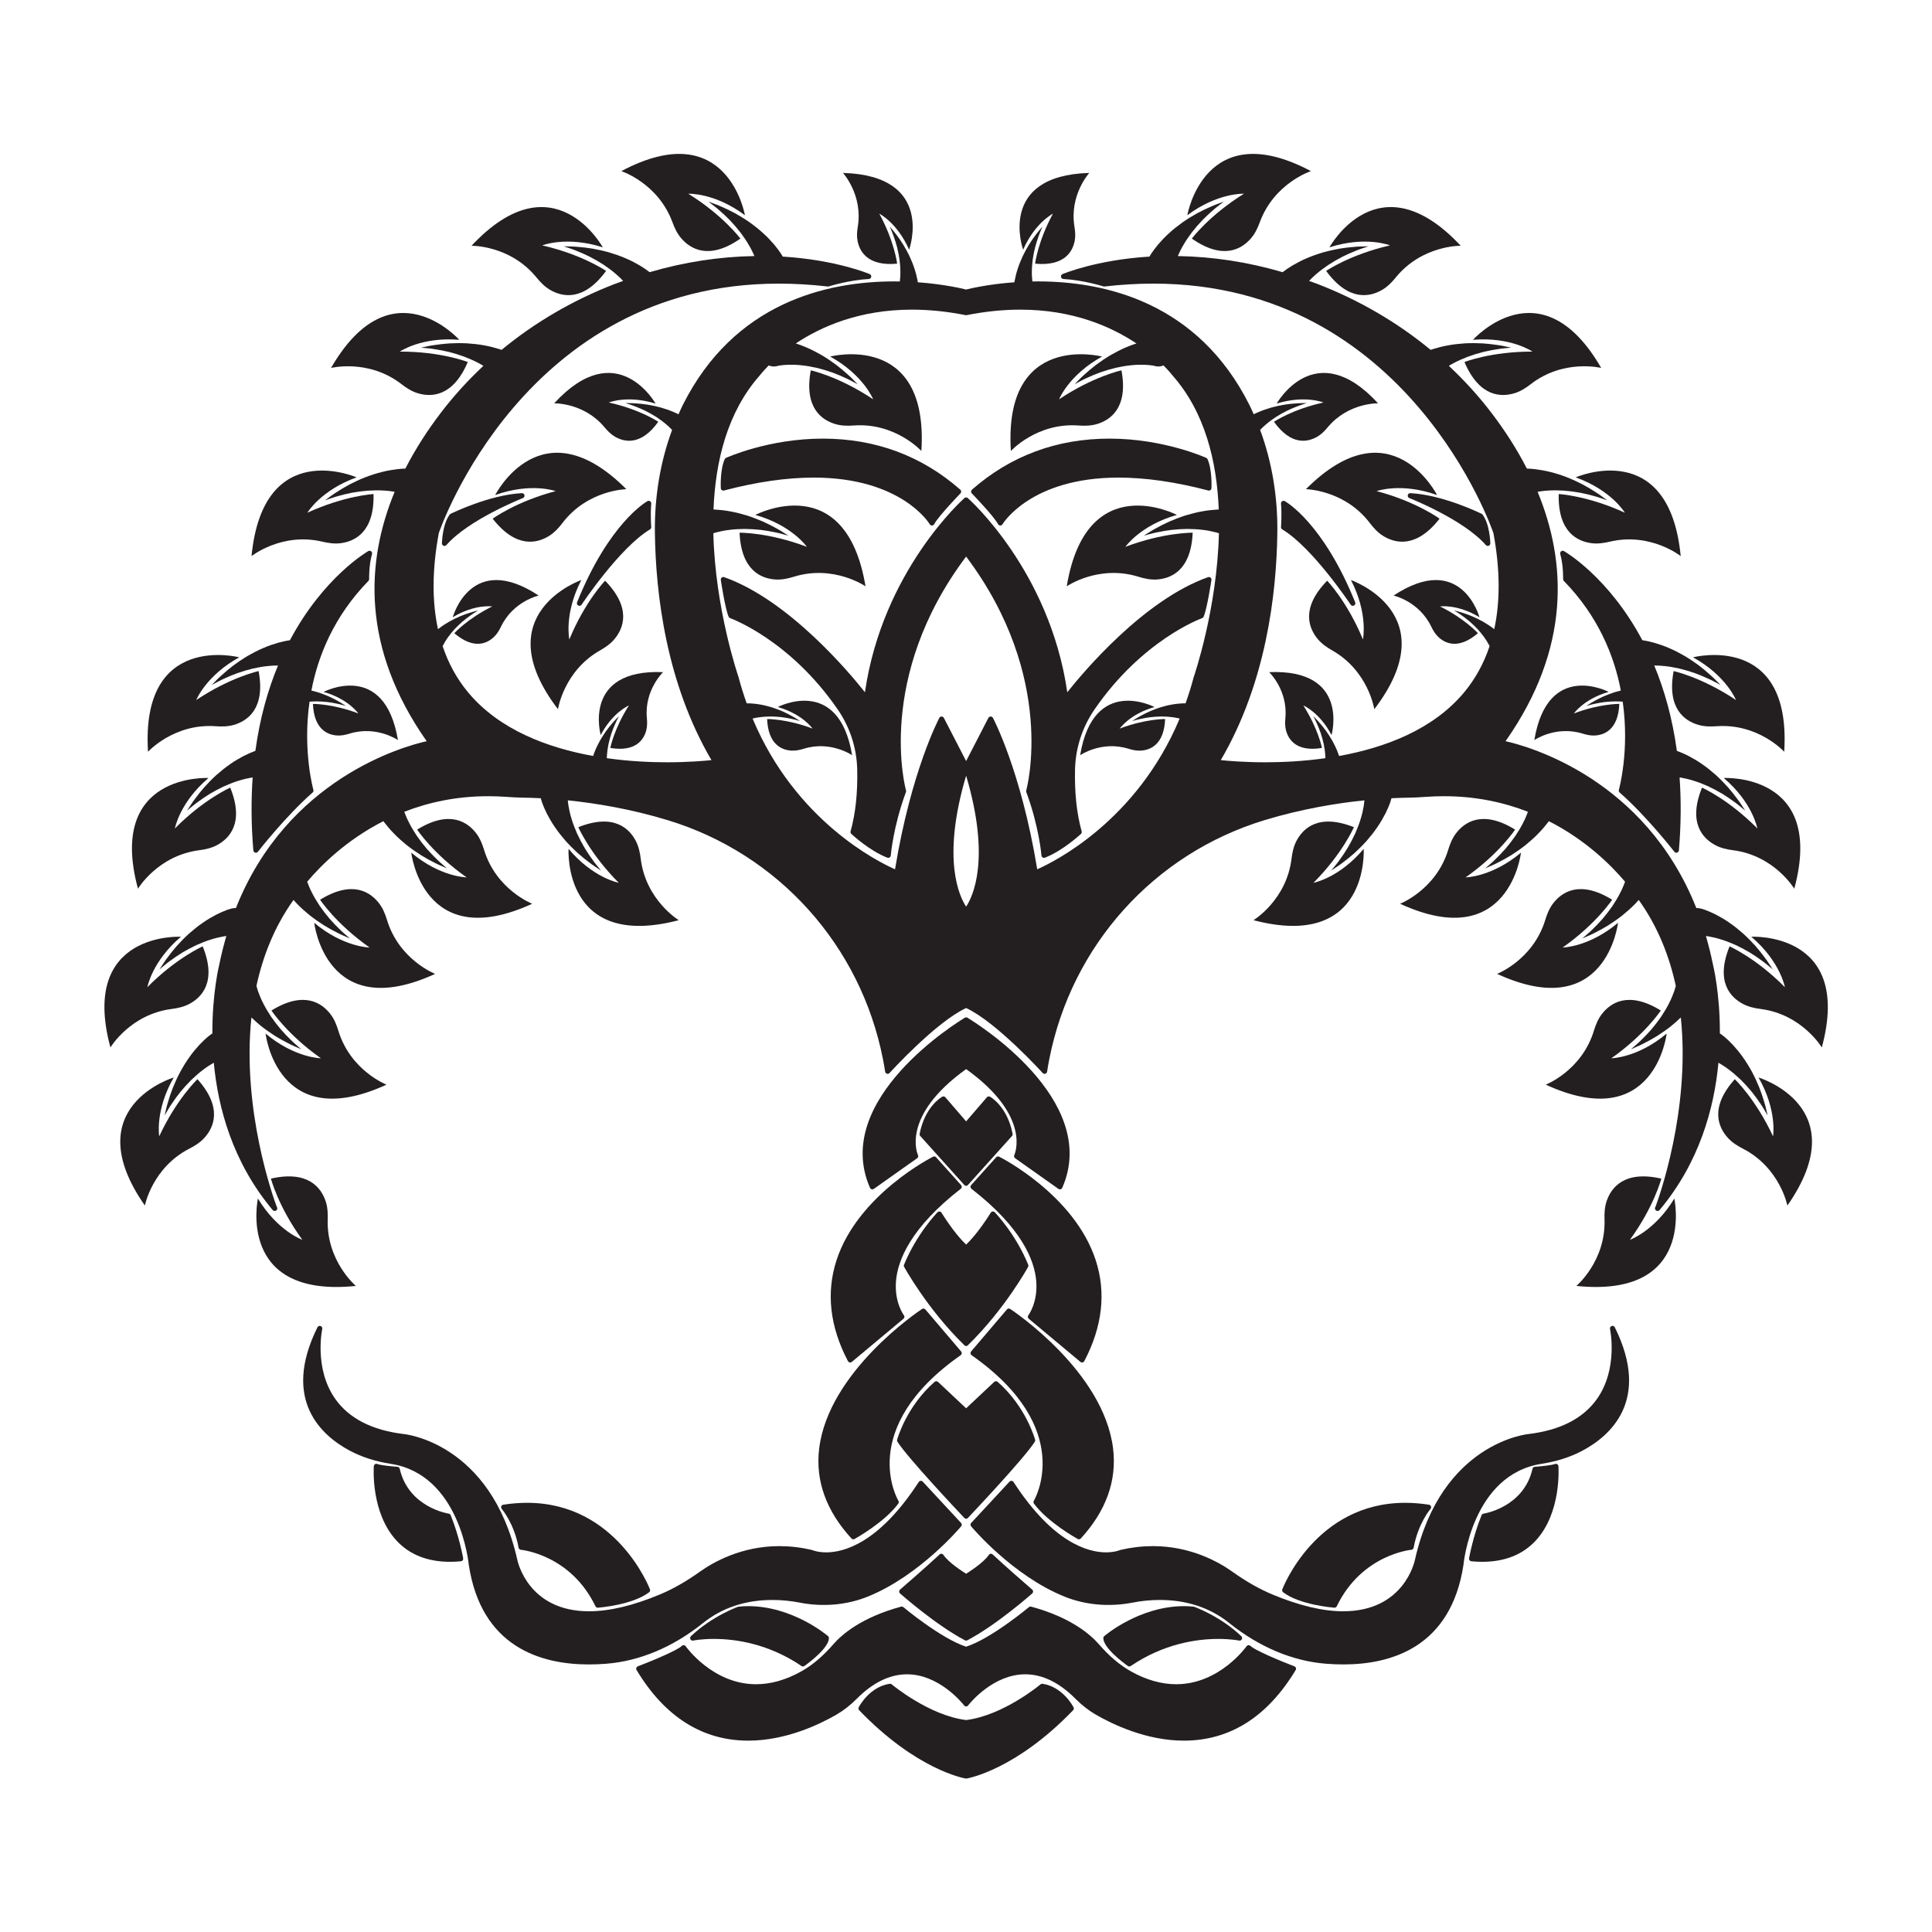 <?xml version="1.0" encoding="UTF-8" standalone="no"?>
<!DOCTYPE svg PUBLIC "-//W3C//DTD SVG 1.1//EN" "http://www.w3.org/Graphics/SVG/1.1/DTD/svg11.dtd">
<svg width="100%" height="100%" viewBox="0 0 800 800" version="1.1" xmlns="http://www.w3.org/2000/svg" xmlns:xlink="http://www.w3.org/1999/xlink" xml:space="preserve" xmlns:serif="http://www.serif.com/" style="fill-rule:evenodd;clip-rule:evenodd;stroke-linejoin:round;stroke-miterlimit:2;">
    <g transform="matrix(1,0,0,1,1.169,28.703)">
        <g id="branches">
            <g transform="matrix(2.607,0,0,2.607,-49.871,-487.729)">
                <path d="M156.065,286.027c-2.456,-3.099 -12.112,-14.651 -22.358,-18.28c-0.134,-0.05 -0.284,-0.021 -0.393,0.069c-0.11,0.091 -0.165,0.232 -0.144,0.373c0.028,0.187 0.691,4.6 1.248,5.853c0.045,0.102 0.131,0.181 0.237,0.218c0.094,0.032 9.468,3.409 17.103,14.525c1.935,2.818 3,6.111 3.078,9.523c0.085,3.692 -0.269,6.992 -1.054,9.811c-0.041,0.146 0.003,0.301 0.114,0.405c0.116,0.109 2.885,2.681 5.721,3.778c0.047,0.019 0.096,0.028 0.146,0.028c0.076,0 0.151,-0.021 0.216,-0.062c0.109,-0.069 0.179,-0.185 0.189,-0.312c0.003,-0.046 0.379,-4.605 2.41,-10.079c0.03,-0.081 0.033,-0.17 0.009,-0.254c-0.051,-0.178 -4.931,-17.893 9.547,-37.148c14.479,19.255 9.599,36.97 9.547,37.148c-0.024,0.084 -0.02,0.173 0.009,0.254c2.031,5.474 2.408,10.033 2.411,10.079c0.01,0.127 0.08,0.243 0.188,0.312c0.065,0.041 0.141,0.062 0.216,0.062c0.05,0 0.099,-0.009 0.146,-0.028c2.836,-1.097 5.605,-3.669 5.722,-3.778c0.11,-0.104 0.154,-0.259 0.113,-0.405c-0.785,-2.819 -1.139,-6.119 -1.054,-9.811c0.079,-3.412 1.143,-6.705 3.078,-9.523c7.636,-11.116 17.01,-14.493 17.103,-14.525c0.106,-0.037 0.192,-0.116 0.238,-0.218c0.556,-1.253 1.219,-5.666 1.248,-5.853c0.02,-0.141 -0.035,-0.282 -0.144,-0.373c-0.11,-0.09 -0.259,-0.119 -0.393,-0.069c-10.246,3.629 -19.903,15.181 -22.358,18.28c-2.811,-19.355 -15.681,-30.735 -15.813,-30.849c-0.004,-0.004 -0.01,-0.003 -0.014,-0.007c-0.023,-0.017 -0.038,-0.044 -0.065,-0.056c-0.027,-0.012 -0.057,-0.006 -0.085,-0.012c-0.032,-0.008 -0.06,-0.013 -0.093,-0.013c-0.032,0 -0.061,0.005 -0.092,0.013c-0.029,0.006 -0.058,0 -0.085,0.012c-0.028,0.012 -0.042,0.039 -0.065,0.056c-0.005,0.004 -0.011,0.003 -0.015,0.007c-0.131,0.114 -13.001,11.494 -15.812,30.849Z" style="fill:rgb(35,31,32);fill-rule:nonzero;"/>
            </g>
            <g transform="matrix(2.607,0,0,2.607,-49.871,-487.729)">
                <path d="M133.332,253.918c0.099,0.073 0.225,0.098 0.343,0.065c5.167,-1.361 9.964,-2.051 14.256,-2.051c13.965,0 18.381,7.333 18.423,7.406c0.072,0.126 0.207,0.203 0.352,0.203l0.006,0c0.148,-0.003 0.283,-0.084 0.351,-0.215c0.687,-1.286 4.137,-4.853 4.171,-4.889c0.078,-0.08 0.119,-0.188 0.114,-0.299c-0.004,-0.111 -0.054,-0.216 -0.138,-0.288c-6.129,-5.381 -13.481,-8.109 -21.848,-8.109c-8.647,0 -15.308,3.033 -15.375,3.064c-0.089,0.041 -0.16,0.113 -0.2,0.203c-0.752,1.692 -0.626,4.485 -0.62,4.602c0.005,0.123 0.066,0.236 0.165,0.308Z" style="fill:rgb(35,31,32);fill-rule:nonzero;"/>
            </g>
            <g transform="matrix(2.607,0,0,2.607,-49.871,-487.729)">
                <path d="M121.935,255.684c-0.126,-0.081 -0.287,-0.086 -0.418,-0.013c-0.248,0.139 -6.133,3.55 -11.177,16.071c-0.078,0.193 0.003,0.413 0.187,0.51c0.06,0.032 0.125,0.047 0.189,0.047c0.132,0 0.261,-0.065 0.338,-0.181c0.06,-0.091 6.048,-9.065 10.87,-11.958c0.133,-0.08 0.209,-0.228 0.196,-0.383c-0.002,-0.017 -0.153,-1.85 0,-3.718c0.012,-0.15 -0.059,-0.294 -0.185,-0.375Z" style="fill:rgb(35,31,32);fill-rule:nonzero;"/>
            </g>
            <g transform="matrix(2.607,0,0,2.607,-49.871,-487.729)">
                <path d="M90.107,257.808c-1.148,1.507 -1.229,4.44 -1.232,4.564c-0.004,0.171 0.099,0.326 0.258,0.388c0.049,0.018 0.098,0.027 0.147,0.027c0.116,-0 0.227,-0.049 0.306,-0.14c3.543,-4.067 12.063,-7.427 12.149,-7.461c0.186,-0.073 0.291,-0.269 0.249,-0.464c-0.042,-0.194 -0.211,-0.329 -0.418,-0.319c-5.164,0.271 -11.067,3.164 -11.316,3.287c-0.056,0.028 -0.105,0.068 -0.143,0.118Z" style="fill:rgb(35,31,32);fill-rule:nonzero;"/>
            </g>
            <g transform="matrix(2.607,0,0,2.607,-49.871,-487.729)">
                <path d="M53.923,283.295c-0.517,0.443 -0.901,0.865 -1.182,1.14c-0.277,0.279 -0.435,0.438 -0.435,0.438c-0,-0 0.199,-0.105 0.547,-0.29c0.35,-0.179 0.83,-0.46 1.445,-0.725c0.598,-0.291 1.319,-0.578 2.085,-0.866c0.776,-0.271 1.606,-0.522 2.438,-0.723c0.838,-0.184 1.67,-0.337 2.449,-0.408c0.567,-0.067 1.085,-0.079 1.567,-0.08c-1.585,3.811 -2.879,8.307 -3.594,13.561c-0.048,0.017 -0.09,0.032 -0.146,0.05c-0.44,0.161 -1.033,0.411 -1.701,0.75c-0.66,0.352 -1.411,0.772 -2.148,1.298c-0.749,0.508 -1.489,1.113 -2.196,1.734c-0.697,0.636 -1.347,1.303 -1.925,1.947c-0.565,0.659 -1.072,1.276 -1.468,1.836c-0.418,0.537 -0.71,1.027 -0.931,1.352c-0.216,0.329 -0.339,0.517 -0.339,0.517c-0,-0 0.174,-0.143 0.478,-0.393c0.308,-0.245 0.721,-0.618 1.271,-1c0.529,-0.404 1.177,-0.829 1.87,-1.265c0.706,-0.419 1.47,-0.831 2.245,-1.195c0.785,-0.347 1.57,-0.663 2.319,-0.888c0.742,-0.244 1.447,-0.386 2.036,-0.499c0.075,-0.012 0.131,-0.016 0.203,-0.027c-0.247,3.552 -0.241,7.401 0.109,11.587c0.014,0.167 0.129,0.308 0.29,0.355c0.038,0.012 0.076,0.017 0.115,0.017c0.123,0 0.242,-0.056 0.321,-0.157c0.043,-0.056 4.417,-5.668 8.691,-9.41c0.12,-0.104 0.167,-0.267 0.123,-0.419c-0.031,-0.106 -1.724,-6.159 -0.615,-14.007c0.356,-0.027 0.72,-0.046 1.094,-0.05c0.578,0.005 1.162,0.044 1.713,0.103c0.548,0.073 1.065,0.152 1.503,0.252c0.445,0.08 0.803,0.192 1.061,0.256c0.257,0.069 0.404,0.108 0.404,0.108c0,-0 -0.129,-0.081 -0.353,-0.222c-0.227,-0.138 -0.544,-0.357 -0.952,-0.569c-0.399,-0.233 -0.883,-0.469 -1.415,-0.715c-0.536,-0.233 -1.122,-0.46 -1.729,-0.655c-0.34,-0.102 -0.685,-0.195 -1.028,-0.278c1.062,-5.55 3.594,-11.798 9.054,-17.411c0.076,-0.078 0.118,-0.185 0.115,-0.295c-0.001,-0.021 -0.06,-2.145 0.458,-3.979c0.044,-0.158 -0.011,-0.327 -0.139,-0.428c-0.128,-0.102 -0.304,-0.117 -0.448,-0.038c-0.122,0.068 -7.09,4.077 -12.45,14.156c-0.019,0.002 -0.032,0.004 -0.052,0.006c-0.463,0.07 -1.094,0.196 -1.816,0.396c-0.718,0.213 -1.537,0.475 -2.364,0.842c-0.836,0.349 -1.682,0.794 -2.498,1.261c-0.81,0.485 -1.581,1.009 -2.275,1.524c-0.685,0.533 -1.305,1.037 -1.805,1.506Z" style="fill:rgb(35,31,32);fill-rule:nonzero;"/>
            </g>
            <g transform="matrix(2.607,0,0,2.607,-49.871,-487.729)">
                <path d="M139.354,235.708c0.018,-0.025 0.498,-0.658 1.43,-1.592c0.21,0.084 0.431,0.146 0.668,0.162c0.182,0.012 0.36,0.001 0.53,-0.03l0.058,-0.011c-0.006,0.001 0.078,-0.014 0.109,-0.029c0.028,-0.019 0.165,-0.04 0.311,-0.07c0.315,-0.051 0.794,-0.106 1.394,-0.128c0.6,-0.008 1.319,-0.01 2.095,0.082c0.78,0.071 1.612,0.224 2.449,0.408c0.833,0.201 1.663,0.452 2.438,0.723c0.767,0.288 1.487,0.575 2.085,0.866c0.616,0.265 1.095,0.547 1.446,0.725c0.348,0.185 0.547,0.29 0.547,0.29c0,0 -0.159,-0.159 -0.435,-0.438c-0.282,-0.275 -0.666,-0.697 -1.183,-1.14c-0.499,-0.469 -1.119,-0.973 -1.804,-1.506c-0.695,-0.515 -1.466,-1.04 -2.275,-1.524c-0.817,-0.467 -1.662,-0.912 -2.498,-1.261c-0.564,-0.25 -1.11,-0.441 -1.636,-0.61c3.988,-2.661 10.087,-5.37 18.443,-5.37c2.733,0 5.591,0.293 8.495,0.867c0.006,0.002 0.013,0.002 0.019,0.003c0.008,0.001 0.016,0.003 0.024,0.004c0.023,0.005 0.047,-0.002 0.07,-0.002c0.024,0 0.047,0.007 0.07,0.002c0.008,-0.001 0.016,-0.003 0.025,-0.004c0.006,-0.001 0.012,-0.001 0.019,-0.003c2.903,-0.574 5.761,-0.867 8.494,-0.867c8.357,0 14.456,2.709 18.444,5.37c-0.526,0.169 -1.073,0.36 -1.637,0.61c-0.835,0.349 -1.68,0.794 -2.497,1.261c-0.81,0.484 -1.58,1.009 -2.276,1.524c-0.684,0.533 -1.304,1.037 -1.804,1.506c-0.516,0.443 -0.901,0.865 -1.182,1.14c-0.277,0.279 -0.435,0.438 -0.435,0.438c-0,0 0.199,-0.105 0.547,-0.29c0.35,-0.178 0.83,-0.46 1.445,-0.725c0.598,-0.291 1.319,-0.578 2.085,-0.866c0.776,-0.271 1.606,-0.522 2.438,-0.723c0.838,-0.184 1.67,-0.337 2.449,-0.408c0.776,-0.092 1.495,-0.09 2.095,-0.082c0.6,0.022 1.079,0.077 1.394,0.128c0.146,0.03 0.284,0.051 0.312,0.07c0.031,0.015 0.114,0.03 0.109,0.029l0.057,0.011c0.171,0.031 0.349,0.042 0.53,0.03c0.238,-0.016 0.459,-0.078 0.668,-0.162c0.933,0.934 1.412,1.567 1.431,1.592c5.164,5.835 7.044,13.658 7.345,21.29c-0.033,0.001 -0.063,0.001 -0.096,0.002c-0.747,0.046 -1.604,0.116 -2.494,0.287c-0.892,0.151 -1.816,0.394 -2.717,0.664c-0.899,0.289 -1.768,0.626 -2.561,0.971c-0.788,0.365 -1.505,0.715 -2.098,1.059c-0.604,0.315 -1.073,0.639 -1.409,0.843c-0.333,0.21 -0.523,0.329 -0.523,0.329c-0,0 0.218,-0.057 0.598,-0.159c0.382,-0.095 0.913,-0.261 1.572,-0.38c0.648,-0.148 1.415,-0.265 2.226,-0.373c0.817,-0.088 1.683,-0.145 2.539,-0.154c0.858,0.011 1.703,0.05 2.478,0.157c0.777,0.086 1.477,0.25 2.059,0.393c0.17,0.046 0.306,0.091 0.454,0.137c-0.29,12.041 -3.938,22.658 -4.003,22.841c-0.382,1.453 -0.819,2.84 -1.295,4.172c-0.165,-0 -0.329,-0.001 -0.515,0.006c-0.505,0.031 -1.083,0.079 -1.683,0.194c-0.603,0.102 -1.227,0.266 -1.835,0.449c-0.606,0.194 -1.192,0.421 -1.728,0.655c-0.532,0.246 -1.016,0.482 -1.416,0.714c-0.407,0.213 -0.724,0.432 -0.951,0.57c-0.225,0.141 -0.353,0.222 -0.353,0.222c0,-0 0.147,-0.039 0.404,-0.108c0.257,-0.064 0.616,-0.176 1.061,-0.256c0.438,-0.1 0.955,-0.179 1.503,-0.252c0.551,-0.06 1.135,-0.098 1.713,-0.104c0.579,0.007 1.149,0.034 1.672,0.106c0.443,0.049 0.838,0.136 1.19,0.22c-6.812,16.291 -19.994,22.786 -22.626,23.943c-2.564,-15.649 -6.993,-23.97 -7.038,-24.053c-0.072,-0.132 -0.208,-0.213 -0.357,-0.213l-0.004,0c-0.151,0.002 -0.288,0.086 -0.357,0.22l-3.536,6.856l-3.535,-6.856c-0.069,-0.134 -0.207,-0.218 -0.357,-0.22l-0.004,0c-0.149,0 -0.286,0.081 -0.357,0.213c-0.045,0.083 -4.474,8.404 -7.038,24.053c-2.632,-1.157 -15.815,-7.652 -22.626,-23.943c0.352,-0.084 0.746,-0.171 1.189,-0.22c0.523,-0.072 1.094,-0.099 1.673,-0.106c0.578,0.006 1.162,0.044 1.713,0.104c0.548,0.073 1.065,0.152 1.503,0.252c0.445,0.08 0.803,0.192 1.06,0.256c0.258,0.069 0.404,0.108 0.404,0.108c0,-0 -0.128,-0.081 -0.352,-0.222c-0.227,-0.138 -0.544,-0.357 -0.951,-0.57c-0.4,-0.232 -0.885,-0.468 -1.416,-0.714c-0.536,-0.234 -1.123,-0.461 -1.728,-0.655c-0.609,-0.183 -1.232,-0.347 -1.835,-0.449c-0.601,-0.115 -1.179,-0.163 -1.683,-0.194c-0.187,-0.007 -0.351,-0.006 -0.516,-0.006c-0.475,-1.332 -0.912,-2.719 -1.295,-4.172c-0.064,-0.183 -3.712,-10.8 -4.002,-22.841c0.148,-0.046 0.283,-0.091 0.454,-0.137c0.582,-0.143 1.282,-0.307 2.059,-0.393c0.775,-0.107 1.62,-0.146 2.478,-0.157c0.856,0.009 1.721,0.066 2.538,0.154c0.812,0.108 1.578,0.225 2.227,0.373c0.659,0.119 1.19,0.285 1.572,0.38c0.38,0.102 0.598,0.159 0.598,0.159c-0,0 -0.191,-0.119 -0.523,-0.329c-0.337,-0.204 -0.806,-0.528 -1.409,-0.843c-0.593,-0.344 -1.31,-0.694 -2.098,-1.059c-0.794,-0.345 -1.663,-0.682 -2.561,-0.971c-0.901,-0.27 -1.825,-0.513 -2.717,-0.664c-0.891,-0.171 -1.747,-0.241 -2.494,-0.287c-0.034,-0.001 -0.063,-0.001 -0.097,-0.002c0.301,-7.632 2.182,-15.455 7.346,-21.29Zm32.78,84.367c-1.008,-1.509 -3.968,-7.439 0,-20.799c3.969,13.36 1.008,19.29 0,20.799Zm-82.022,-89.461c-0.866,0.065 -1.661,0.141 -2.337,0.255c-0.675,0.082 -1.229,0.221 -1.615,0.294c-0.385,0.079 -0.605,0.124 -0.605,0.124c0,-0 0.224,0.023 0.616,0.062c0.391,0.045 0.946,0.075 1.605,0.196c0.659,0.089 1.418,0.249 2.216,0.433c0.796,0.204 1.626,0.455 2.43,0.748c0.8,0.312 1.577,0.645 2.265,1.017c0.278,0.141 0.527,0.291 0.773,0.44c-2.476,2.316 -4.755,4.821 -6.798,7.507c-2.005,2.634 -3.942,5.586 -5.596,8.809c-0.372,0.012 -0.798,0.04 -1.273,0.092c-0.742,0.097 -1.592,0.224 -2.468,0.456c-0.88,0.212 -1.785,0.517 -2.666,0.849c-0.876,0.349 -1.72,0.744 -2.488,1.143c-0.761,0.418 -1.453,0.816 -2.021,1.2c-0.58,0.355 -1.026,0.711 -1.348,0.937c-0.318,0.232 -0.499,0.365 -0.499,0.365c0,0 0.213,-0.073 0.586,-0.2c0.374,-0.121 0.893,-0.323 1.542,-0.487c0.637,-0.192 1.394,-0.361 2.196,-0.524c0.809,-0.144 1.668,-0.26 2.522,-0.327c0.857,-0.048 1.702,-0.067 2.483,-0.013c0.64,0.027 1.214,0.111 1.732,0.197c-4.572,11.052 -5.336,24.766 5.088,39.613c-3.639,0.814 -22.138,5.916 -30.3,26.504c-0.217,-0.008 -0.438,0.005 -0.659,0.066c0,-0 -0.071,0.019 -0.203,0.055c-0.176,0.043 -0.335,0.102 -0.567,0.18c-0.44,0.161 -1.033,0.411 -1.701,0.75c-0.66,0.352 -1.411,0.772 -2.148,1.298c-0.749,0.508 -1.489,1.113 -2.196,1.734c-0.697,0.635 -1.347,1.303 -1.926,1.947c-0.564,0.659 -1.071,1.276 -1.467,1.835c-0.418,0.538 -0.71,1.028 -0.931,1.353c-0.216,0.329 -0.339,0.517 -0.339,0.517c-0,0 0.174,-0.143 0.478,-0.393c0.308,-0.246 0.721,-0.618 1.271,-1c0.529,-0.404 1.177,-0.829 1.87,-1.265c0.706,-0.42 1.47,-0.832 2.245,-1.195c0.785,-0.347 1.569,-0.663 2.319,-0.888c0.742,-0.244 1.447,-0.386 2.036,-0.499c0.147,-0.024 0.265,-0.036 0.397,-0.053c-0.416,1.43 -0.794,2.915 -1.109,4.477c-0.025,0.099 -1.14,4.583 -1.109,11c-0.021,0.013 -0.044,0.022 -0.065,0.036c-0,-0 -0.06,0.042 -0.172,0.121c-0.151,0.1 -0.281,0.209 -0.473,0.362c-0.359,0.3 -0.833,0.736 -1.346,1.281c-0.502,0.555 -1.066,1.204 -1.582,1.949c-0.533,0.732 -1.024,1.551 -1.479,2.375c-0.44,0.834 -0.826,1.682 -1.152,2.484c-0.308,0.812 -0.576,1.564 -0.759,2.224c-0.212,0.647 -0.321,1.207 -0.418,1.588c-0.092,0.382 -0.144,0.601 -0.144,0.601c0,0 0.115,-0.193 0.317,-0.532c0.206,-0.335 0.469,-0.825 0.857,-1.371c0.36,-0.559 0.827,-1.178 1.332,-1.823c0.522,-0.635 1.1,-1.28 1.707,-1.885c0.621,-0.592 1.252,-1.155 1.881,-1.621c0.606,-0.474 1.211,-0.841 1.723,-1.144c0.673,7.226 3.022,15.852 9.349,23.397c0.079,0.094 0.195,0.144 0.311,0.144l0.011,-0c0.221,0.023 0.415,-0.178 0.415,-0.406c0,-0.095 -0.033,-0.183 -0.088,-0.252c-0.507,-1.348 -5.567,-15.33 -4.022,-30.066c0.5,0.479 1.026,0.948 1.572,1.393c0.743,0.58 1.51,1.111 2.241,1.574c0.744,0.447 1.437,0.844 2.054,1.141c0.599,0.323 1.131,0.529 1.489,0.693c0.36,0.158 0.566,0.248 0.566,0.248c0,0 -0.17,-0.148 -0.468,-0.406c-0.293,-0.262 -0.729,-0.608 -1.197,-1.087c-0.487,-0.453 -1.014,-1.022 -1.559,-1.634c-0.531,-0.626 -1.064,-1.31 -1.552,-2.014c-0.472,-0.716 -0.915,-1.437 -1.261,-2.138c-0.365,-0.692 -0.622,-1.363 -0.831,-1.925c-0.111,-0.323 -0.192,-0.601 -0.259,-0.848c1.024,-4.749 2.861,-9.434 5.889,-13.665c0.176,0.197 0.345,0.394 0.539,0.589c0.626,0.654 1.346,1.283 2.076,1.876c0.743,0.581 1.509,1.112 2.24,1.575c0.744,0.447 1.437,0.844 2.054,1.141c0.6,0.323 1.131,0.529 1.489,0.693c0.36,0.158 0.566,0.248 0.566,0.248c-0,-0 -0.17,-0.148 -0.468,-0.406c-0.293,-0.262 -0.728,-0.608 -1.196,-1.087c-0.487,-0.454 -1.014,-1.022 -1.559,-1.633c-0.532,-0.627 -1.065,-1.311 -1.552,-2.015c-0.473,-0.716 -0.915,-1.437 -1.262,-2.139c-0.327,-0.62 -0.56,-1.213 -0.757,-1.736c2.211,-2.62 6.24,-6.631 12.104,-9.619c0.016,0.021 0.027,0.039 0.042,0.061c0.457,0.593 0.996,1.263 1.638,1.902c0.626,0.655 1.345,1.283 2.075,1.877c0.743,0.581 1.509,1.112 2.241,1.574c0.744,0.448 1.437,0.845 2.054,1.142c0.599,0.323 1.131,0.529 1.488,0.693c0.361,0.158 0.566,0.247 0.566,0.247c0,0 -0.17,-0.147 -0.467,-0.405c-0.293,-0.263 -0.729,-0.609 -1.197,-1.087c-0.487,-0.454 -1.013,-1.023 -1.558,-1.634c-0.532,-0.626 -1.065,-1.31 -1.553,-2.015c-0.473,-0.715 -0.915,-1.436 -1.261,-2.138c-0.322,-0.61 -0.552,-1.192 -0.747,-1.709c3.814,-1.486 8.255,-2.473 13.334,-2.473c0.947,0 1.915,0.035 2.878,0.103c0.885,0.062 1.753,0.119 2.639,0.128c0.713,0.007 1.677,0.032 2.829,0.092c0.009,0.034 0.021,0.077 0.036,0.137c0.042,0.176 0.1,0.335 0.177,0.568c0.157,0.441 0.402,1.037 0.737,1.707c0.347,0.663 0.761,1.416 1.282,2.158c0.502,0.753 1.102,1.497 1.717,2.209c0.631,0.701 1.293,1.356 1.933,1.939c0.655,0.57 1.268,1.081 1.824,1.482c0.534,0.421 1.022,0.717 1.346,0.94c0.328,0.218 0.514,0.343 0.514,0.343c-0,-0 -0.141,-0.175 -0.39,-0.481c-0.242,-0.309 -0.611,-0.726 -0.989,-1.279c-0.401,-0.531 -0.821,-1.183 -1.251,-1.879c-0.415,-0.709 -0.821,-1.476 -1.178,-2.254c-0.342,-0.787 -0.652,-1.574 -0.872,-2.325c-0.238,-0.744 -0.375,-1.45 -0.483,-2.04c-0.054,-0.342 -0.086,-0.633 -0.108,-0.892c4.342,0.447 9.935,1.345 15.876,3.152c17.549,5.336 30.649,19.896 34.187,37.998c0.131,0.671 0.246,1.322 0.338,1.945c0.024,0.155 0.135,0.283 0.285,0.328c0.15,0.048 0.314,0.002 0.418,-0.116c0.074,-0.082 7.361,-8.1 12.16,-10.318c4.8,2.218 12.087,10.236 12.16,10.318c0.105,0.118 0.269,0.164 0.419,0.116c0.15,-0.045 0.261,-0.173 0.284,-0.328c0.093,-0.623 0.208,-1.274 0.339,-1.945c3.538,-18.102 16.638,-32.662 34.186,-37.998c5.941,-1.807 11.535,-2.705 15.877,-3.152c-0.023,0.259 -0.054,0.55 -0.108,0.892c-0.108,0.59 -0.245,1.296 -0.484,2.04c-0.219,0.751 -0.529,1.538 -0.871,2.325c-0.357,0.778 -0.763,1.545 -1.178,2.254c-0.431,0.696 -0.851,1.348 -1.251,1.879c-0.378,0.553 -0.747,0.97 -0.99,1.279c-0.248,0.306 -0.39,0.481 -0.39,0.481c-0,-0 0.187,-0.125 0.515,-0.343c0.323,-0.223 0.811,-0.519 1.345,-0.94c0.556,-0.401 1.17,-0.912 1.825,-1.482c0.639,-0.583 1.302,-1.238 1.933,-1.939c0.615,-0.712 1.214,-1.456 1.717,-2.209c0.52,-0.742 0.935,-1.495 1.282,-2.158c0.335,-0.67 0.58,-1.266 0.737,-1.707c0.077,-0.233 0.134,-0.392 0.176,-0.568c0.016,-0.06 0.028,-0.103 0.036,-0.137c1.153,-0.06 2.116,-0.085 2.83,-0.092c0.886,-0.009 1.753,-0.066 2.638,-0.128c0.963,-0.068 1.931,-0.103 2.878,-0.103c5.079,0 9.521,0.987 13.333,2.473c-0.194,0.517 -0.424,1.099 -0.746,1.709c-0.346,0.702 -0.788,1.423 -1.262,2.138c-0.487,0.705 -1.02,1.389 -1.552,2.015c-0.544,0.611 -1.071,1.18 -1.558,1.634c-0.468,0.478 -0.904,0.824 -1.197,1.087c-0.297,0.258 -0.467,0.405 -0.467,0.405c-0,0 0.205,-0.089 0.565,-0.247c0.358,-0.164 0.89,-0.37 1.489,-0.693c0.618,-0.297 1.31,-0.694 2.054,-1.142c0.732,-0.462 1.498,-0.993 2.241,-1.574c0.73,-0.594 1.449,-1.222 2.075,-1.877c0.642,-0.639 1.181,-1.309 1.638,-1.902c0.015,-0.022 0.026,-0.04 0.042,-0.061c5.865,2.988 9.893,6.999 12.104,9.619c-0.196,0.523 -0.43,1.116 -0.757,1.736c-0.347,0.702 -0.789,1.423 -1.262,2.139c-0.487,0.704 -1.02,1.388 -1.552,2.015c-0.545,0.611 -1.072,1.179 -1.559,1.633c-0.468,0.479 -0.903,0.825 -1.196,1.087c-0.298,0.258 -0.468,0.406 -0.468,0.406c-0,-0 0.206,-0.09 0.566,-0.248c0.358,-0.164 0.889,-0.37 1.489,-0.693c0.617,-0.297 1.31,-0.694 2.054,-1.141c0.731,-0.463 1.498,-0.994 2.241,-1.575c0.729,-0.593 1.449,-1.222 2.075,-1.876c0.195,-0.195 0.363,-0.392 0.539,-0.589c3.028,4.231 4.865,8.916 5.889,13.665c-0.066,0.247 -0.148,0.525 -0.259,0.848c-0.209,0.562 -0.466,1.233 -0.831,1.925c-0.346,0.701 -0.788,1.422 -1.261,2.138c-0.488,0.704 -1.021,1.388 -1.552,2.014c-0.545,0.612 -1.072,1.181 -1.559,1.634c-0.468,0.479 -0.904,0.825 -1.197,1.087c-0.298,0.258 -0.468,0.406 -0.468,0.406c0,0 0.207,-0.09 0.566,-0.248c0.358,-0.164 0.89,-0.37 1.489,-0.693c0.617,-0.297 1.31,-0.694 2.054,-1.141c0.731,-0.463 1.498,-0.994 2.241,-1.574c0.546,-0.445 1.072,-0.914 1.572,-1.393c1.545,14.736 -3.515,28.718 -4.022,30.066c-0.055,0.069 -0.088,0.157 -0.088,0.252c-0,0.228 0.194,0.429 0.416,0.406l0.01,-0c0.116,-0 0.232,-0.05 0.311,-0.144c6.327,-7.545 8.677,-16.171 9.349,-23.397c0.512,0.303 1.117,0.67 1.723,1.144c0.629,0.466 1.26,1.029 1.881,1.621c0.607,0.605 1.185,1.25 1.707,1.885c0.505,0.645 0.972,1.264 1.332,1.823c0.388,0.546 0.651,1.036 0.858,1.371c0.201,0.339 0.316,0.532 0.316,0.532c0,0 -0.052,-0.219 -0.144,-0.601c-0.097,-0.381 -0.206,-0.941 -0.418,-1.588c-0.183,-0.66 -0.45,-1.412 -0.759,-2.224c-0.326,-0.802 -0.712,-1.65 -1.152,-2.484c-0.455,-0.824 -0.946,-1.643 -1.479,-2.375c-0.516,-0.745 -1.08,-1.394 -1.582,-1.949c-0.513,-0.545 -0.987,-0.981 -1.346,-1.281c-0.192,-0.153 -0.322,-0.262 -0.473,-0.362c-0.112,-0.079 -0.172,-0.121 -0.172,-0.121c-0.021,-0.014 -0.044,-0.023 -0.065,-0.036c0.031,-6.417 -1.084,-10.901 -1.109,-11c-0.316,-1.562 -0.693,-3.047 -1.109,-4.477c0.133,0.017 0.25,0.029 0.397,0.053c0.589,0.113 1.294,0.255 2.036,0.499c0.75,0.225 1.534,0.541 2.319,0.888c0.776,0.363 1.539,0.775 2.245,1.195c0.693,0.436 1.342,0.861 1.87,1.265c0.55,0.382 0.963,0.754 1.271,1c0.305,0.25 0.478,0.393 0.478,0.393c-0,0 -0.123,-0.188 -0.338,-0.517c-0.222,-0.325 -0.514,-0.815 -0.932,-1.353c-0.396,-0.559 -0.902,-1.176 -1.467,-1.835c-0.578,-0.644 -1.229,-1.312 -1.926,-1.947c-0.707,-0.621 -1.446,-1.226 -2.195,-1.734c-0.738,-0.526 -1.489,-0.946 -2.149,-1.298c-0.667,-0.339 -1.261,-0.589 -1.701,-0.75c-0.232,-0.078 -0.391,-0.137 -0.566,-0.18c-0.133,-0.036 -0.204,-0.055 -0.204,-0.055c-0.221,-0.061 -0.442,-0.074 -0.659,-0.066c-8.162,-20.588 -26.66,-25.69 -30.3,-26.504c10.424,-14.847 9.66,-28.561 5.088,-39.613c0.518,-0.086 1.092,-0.17 1.732,-0.197c0.781,-0.054 1.626,-0.035 2.483,0.013c0.854,0.067 1.713,0.183 2.522,0.327c0.802,0.163 1.559,0.332 2.196,0.524c0.649,0.164 1.168,0.366 1.542,0.487c0.373,0.127 0.586,0.2 0.586,0.2c-0,0 -0.181,-0.133 -0.499,-0.365c-0.321,-0.226 -0.768,-0.582 -1.348,-0.937c-0.568,-0.384 -1.26,-0.782 -2.021,-1.2c-0.768,-0.399 -1.612,-0.794 -2.488,-1.143c-0.88,-0.332 -1.786,-0.637 -2.666,-0.849c-0.876,-0.232 -1.726,-0.359 -2.468,-0.456c-0.475,-0.052 -0.901,-0.08 -1.275,-0.092c-1.652,-3.223 -3.589,-6.175 -5.594,-8.809c-2.043,-2.686 -4.322,-5.191 -6.798,-7.507c0.246,-0.149 0.495,-0.299 0.773,-0.44c0.688,-0.372 1.465,-0.705 2.265,-1.017c0.804,-0.293 1.634,-0.544 2.43,-0.748c0.798,-0.184 1.557,-0.344 2.216,-0.433c0.659,-0.121 1.215,-0.151 1.604,-0.196c0.393,-0.039 0.617,-0.062 0.617,-0.062c0,-0 -0.22,-0.045 -0.605,-0.124c-0.387,-0.073 -0.94,-0.212 -1.615,-0.294c-0.676,-0.114 -1.471,-0.19 -2.337,-0.255c-0.864,-0.044 -1.796,-0.054 -2.738,-0.009c-0.939,0.063 -1.889,0.161 -2.778,0.333c-0.893,0.152 -1.72,0.388 -2.435,0.608c-0.101,0.033 -0.193,0.066 -0.288,0.099c-5.29,-4.363 -11.357,-7.913 -17.997,-10.476c-0.437,-0.169 -0.877,-0.315 -1.315,-0.475c0.322,-0.338 0.673,-0.69 1.092,-1.042c0.586,-0.519 1.268,-1.019 1.977,-1.503c0.717,-0.467 1.469,-0.899 2.198,-1.278c0.736,-0.36 1.439,-0.687 2.061,-0.923c0.614,-0.266 1.149,-0.422 1.519,-0.554c0.373,-0.127 0.586,-0.199 0.586,-0.199c-0,0 -0.225,0.006 -0.618,0.015c-0.393,0.017 -0.963,0.007 -1.64,0.079c-0.684,0.042 -1.475,0.148 -2.333,0.28c-0.852,0.152 -1.762,0.354 -2.67,0.611c-0.9,0.274 -1.803,0.584 -2.63,0.952c-0.836,0.35 -1.588,0.767 -2.235,1.142c-0.628,0.381 -1.141,0.745 -1.507,1.032c-5.531,-1.618 -11.106,-2.469 -16.647,-2.561c0.229,-0.519 0.502,-1.113 0.872,-1.727c0.386,-0.681 0.869,-1.376 1.381,-2.063c0.527,-0.676 1.098,-1.328 1.665,-1.923c0.579,-0.579 1.137,-1.117 1.649,-1.542c0.495,-0.451 0.95,-0.772 1.257,-1.017c0.312,-0.241 0.49,-0.379 0.49,-0.379c0,-0 -0.211,0.078 -0.579,0.216c-0.367,0.143 -0.909,0.318 -1.526,0.607c-0.633,0.261 -1.347,0.618 -2.116,1.022c-0.756,0.42 -1.552,0.906 -2.327,1.444c-0.762,0.551 -1.516,1.138 -2.179,1.755c-0.677,0.602 -1.253,1.24 -1.743,1.806c-0.479,0.576 -0.855,1.098 -1.109,1.491c-0.097,0.158 -0.171,0.278 -0.237,0.397c-8.486,0.52 -13.754,2.754 -13.813,2.779c-0.172,0.076 -0.271,0.259 -0.238,0.445c0.034,0.185 0.191,0.323 0.378,0.333c3.154,0.164 6.325,1.164 6.356,1.174c0.054,0.018 0.114,0.023 0.17,0.017c2.637,-0.304 5.255,-0.457 7.784,-0.457c40.458,-0 53.863,39.231 53.995,39.627c1.062,5.721 1.098,10.819 0.129,15.264c-0.068,-0.053 -0.127,-0.106 -0.197,-0.158c-0.485,-0.372 -1.029,-0.717 -1.577,-1.039c-0.555,-0.311 -1.12,-0.587 -1.656,-0.82c-0.542,-0.222 -1.045,-0.416 -1.487,-0.551c-0.433,-0.154 -0.809,-0.237 -1.064,-0.309c-0.257,-0.069 -0.403,-0.108 -0.403,-0.108c-0,-0 0.128,0.081 0.353,0.223c0.222,0.145 0.549,0.331 0.91,0.602c0.372,0.253 0.781,0.579 1.208,0.93c0.418,0.363 0.844,0.765 1.241,1.185c0.389,0.429 0.758,0.864 1.061,1.297c0.314,0.424 0.555,0.845 0.752,1.199c0.047,0.09 0.079,0.163 0.119,0.244c-0.912,2.73 -2.249,5.178 -4.029,7.321c-4.984,5.998 -12.721,8.83 -19.871,10.119c-0.079,-0.237 -0.163,-0.477 -0.265,-0.721c-0.223,-0.569 -0.511,-1.146 -0.814,-1.704c-0.315,-0.554 -0.657,-1.081 -0.995,-1.557c-0.35,-0.471 -0.681,-0.896 -0.99,-1.24c-0.291,-0.355 -0.57,-0.62 -0.751,-0.815c-0.185,-0.191 -0.29,-0.299 -0.29,-0.299c0,-0 0.068,0.135 0.187,0.373c0.116,0.239 0.299,0.566 0.469,0.985c0.188,0.409 0.37,0.899 0.554,1.42c0.171,0.528 0.329,1.091 0.452,1.656c0.112,0.568 0.203,1.131 0.239,1.658c0.02,0.207 0.025,0.402 0.029,0.594c-3.574,0.505 -6.907,0.652 -9.551,0.652c-3.355,0 -5.942,-0.226 -7.068,-0.344c7.181,-12.242 8.855,-26.35 8.985,-36.094c0.077,-5.758 -0.87,-11.325 -2.733,-16.352c0.271,-0.283 0.572,-0.585 0.937,-0.885c0.456,-0.396 0.986,-0.778 1.537,-1.146c0.558,-0.356 1.142,-0.684 1.708,-0.971c0.57,-0.273 1.116,-0.521 1.598,-0.698c0.476,-0.201 0.89,-0.317 1.177,-0.417c0.289,-0.095 0.454,-0.149 0.454,-0.149c0,-0 -0.173,0.003 -0.477,0.008c-0.304,0.009 -0.744,-0.003 -1.267,0.048c-0.529,0.028 -1.141,0.103 -1.804,0.2c-0.659,0.11 -1.364,0.259 -2.067,0.451c-0.697,0.205 -1.397,0.438 -2.038,0.717c-0.273,0.111 -0.528,0.234 -0.777,0.357c-0.23,-0.512 -0.456,-1.028 -0.706,-1.526c-8.152,-16.182 -22.761,-19.579 -33.581,-19.579c-0.294,-0 -0.581,0.005 -0.869,0.01c-0.048,-0.458 -0.099,-1.006 -0.084,-1.605c0,-0.605 0.058,-1.255 0.14,-1.913c0.096,-0.654 0.23,-1.31 0.384,-1.926c0.168,-0.61 0.337,-1.184 0.518,-1.665c0.16,-0.492 0.343,-0.881 0.456,-1.163c0.117,-0.28 0.184,-0.441 0.184,-0.441c-0,-0 -0.111,0.133 -0.306,0.366c-0.192,0.235 -0.489,0.561 -0.793,0.989c-0.326,0.418 -0.669,0.93 -1.031,1.495c-0.347,0.571 -0.695,1.201 -1.01,1.858c-0.302,0.661 -0.584,1.343 -0.793,2.01c-0.225,0.663 -0.368,1.311 -0.481,1.878c-0.016,0.088 -0.023,0.16 -0.037,0.245c-4.157,0.301 -7.091,1.007 -7.673,1.155c-0.582,-0.148 -3.515,-0.854 -7.673,-1.155c-0.013,-0.085 -0.02,-0.157 -0.036,-0.245c-0.113,-0.567 -0.257,-1.215 -0.481,-1.878c-0.209,-0.667 -0.492,-1.349 -0.793,-2.01c-0.315,-0.657 -0.664,-1.287 -1.011,-1.858c-0.362,-0.565 -0.705,-1.077 -1.03,-1.495c-0.304,-0.428 -0.602,-0.754 -0.793,-0.989c-0.195,-0.233 -0.307,-0.366 -0.307,-0.366c-0,-0 0.067,0.161 0.185,0.441c0.112,0.282 0.295,0.671 0.455,1.163c0.182,0.481 0.351,1.055 0.519,1.665c0.153,0.616 0.288,1.272 0.383,1.926c0.082,0.658 0.141,1.308 0.14,1.913c0.016,0.599 -0.035,1.147 -0.084,1.605c-0.287,-0.005 -0.574,-0.01 -0.869,-0.01c-10.82,-0 -25.428,3.397 -33.58,19.579c-0.251,0.498 -0.476,1.014 -0.707,1.526c-0.248,-0.123 -0.503,-0.246 -0.776,-0.357c-0.641,-0.279 -1.342,-0.512 -2.039,-0.717c-0.703,-0.192 -1.407,-0.341 -2.066,-0.451c-0.664,-0.097 -1.276,-0.172 -1.804,-0.2c-0.523,-0.051 -0.964,-0.039 -1.267,-0.048c-0.304,-0.005 -0.478,-0.008 -0.478,-0.008c0,-0 0.166,0.054 0.455,0.149c0.287,0.1 0.7,0.216 1.177,0.417c0.482,0.177 1.027,0.425 1.598,0.698c0.566,0.287 1.15,0.615 1.707,0.971c0.551,0.368 1.082,0.75 1.538,1.146c0.364,0.3 0.665,0.602 0.936,0.885c-1.862,5.027 -2.809,10.594 -2.732,16.352c0.13,9.744 1.803,23.852 8.984,36.094c-1.125,0.118 -3.712,0.344 -7.068,0.344c-2.643,0 -5.977,-0.147 -9.551,-0.652c0.005,-0.192 0.009,-0.387 0.029,-0.594c0.037,-0.527 0.128,-1.09 0.239,-1.658c0.124,-0.565 0.281,-1.128 0.453,-1.656c0.183,-0.521 0.366,-1.011 0.554,-1.42c0.169,-0.419 0.352,-0.746 0.468,-0.985c0.12,-0.238 0.188,-0.373 0.188,-0.373c0,-0 -0.105,0.108 -0.29,0.299c-0.181,0.195 -0.46,0.46 -0.752,0.815c-0.309,0.344 -0.64,0.769 -0.989,1.24c-0.338,0.476 -0.68,1.003 -0.995,1.557c-0.304,0.558 -0.592,1.135 -0.814,1.704c-0.103,0.244 -0.186,0.484 -0.265,0.721c-7.151,-1.289 -14.888,-4.121 -19.871,-10.119c-1.781,-2.143 -3.118,-4.591 -4.03,-7.321c0.04,-0.081 0.072,-0.154 0.119,-0.244c0.197,-0.354 0.438,-0.775 0.752,-1.199c0.303,-0.433 0.672,-0.868 1.061,-1.297c0.397,-0.42 0.823,-0.822 1.242,-1.185c0.426,-0.351 0.836,-0.677 1.207,-0.93c0.361,-0.271 0.688,-0.457 0.91,-0.602c0.225,-0.142 0.353,-0.223 0.353,-0.223c0,-0 -0.146,0.039 -0.403,0.108c-0.255,0.072 -0.631,0.155 -1.064,0.309c-0.442,0.135 -0.945,0.329 -1.487,0.551c-0.535,0.233 -1.101,0.509 -1.656,0.82c-0.548,0.322 -1.092,0.667 -1.577,1.039c-0.07,0.052 -0.129,0.106 -0.196,0.158c-0.97,-4.445 -0.935,-9.543 0.128,-15.264c0.132,-0.396 13.537,-39.627 53.995,-39.627c2.529,-0 5.148,0.153 7.785,0.457c0.056,0.006 0.115,0.001 0.169,-0.017c0.032,-0.01 3.203,-1.01 6.356,-1.174c0.188,-0.01 0.345,-0.148 0.378,-0.333c0.034,-0.186 -0.065,-0.369 -0.238,-0.445c-0.059,-0.025 -5.326,-2.259 -13.812,-2.779c-0.067,-0.119 -0.14,-0.239 -0.237,-0.397c-0.255,-0.393 -0.63,-0.915 -1.109,-1.491c-0.491,-0.566 -1.067,-1.204 -1.744,-1.806c-0.662,-0.617 -1.416,-1.204 -2.179,-1.755c-0.775,-0.538 -1.57,-1.024 -2.327,-1.444c-0.768,-0.404 -1.482,-0.761 -2.115,-1.022c-0.617,-0.289 -1.16,-0.464 -1.527,-0.607c-0.368,-0.138 -0.578,-0.216 -0.578,-0.216c0,-0 0.178,0.138 0.49,0.379c0.307,0.245 0.762,0.566 1.256,1.017c0.512,0.425 1.071,0.963 1.65,1.542c0.566,0.595 1.137,1.247 1.664,1.923c0.513,0.687 0.996,1.382 1.382,2.063c0.37,0.614 0.642,1.208 0.872,1.727c-5.542,0.092 -11.116,0.943 -16.647,2.561c-0.367,-0.287 -0.88,-0.651 -1.507,-1.032c-0.647,-0.375 -1.399,-0.792 -2.235,-1.142c-0.827,-0.368 -1.731,-0.678 -2.631,-0.952c-0.908,-0.257 -1.818,-0.459 -2.669,-0.611c-0.858,-0.132 -1.65,-0.238 -2.334,-0.28c-0.676,-0.072 -1.247,-0.062 -1.64,-0.079c-0.393,-0.009 -0.618,-0.015 -0.618,-0.015c0,0 0.214,0.072 0.587,0.199c0.37,0.132 0.904,0.288 1.519,0.554c0.622,0.236 1.325,0.563 2.06,0.923c0.729,0.379 1.481,0.811 2.199,1.278c0.708,0.484 1.39,0.984 1.976,1.503c0.42,0.352 0.771,0.704 1.093,1.042c-0.439,0.16 -0.878,0.306 -1.316,0.475c-6.64,2.563 -12.706,6.113 -17.996,10.476c-0.096,-0.033 -0.188,-0.066 -0.288,-0.099c-0.716,-0.22 -1.543,-0.456 -2.436,-0.608c-0.889,-0.172 -1.839,-0.27 -2.778,-0.333c-0.942,-0.045 -1.874,-0.035 -2.738,0.009Z" style="fill:rgb(35,31,32);fill-rule:nonzero;"/>
            </g>
            <g transform="matrix(2.607,0,0,2.607,-49.871,-487.729)">
                <path d="M177.205,259.326c0.069,0.131 0.204,0.212 0.351,0.215l0.007,0c0.145,0 0.279,-0.077 0.352,-0.203c0.043,-0.073 4.457,-7.406 18.423,-7.406c4.292,0 9.088,0.69 14.255,2.051c0.119,0.033 0.245,0.008 0.344,-0.065c0.099,-0.072 0.159,-0.185 0.165,-0.308c0.006,-0.117 0.131,-2.91 -0.62,-4.602c-0.04,-0.09 -0.111,-0.162 -0.201,-0.203c-0.066,-0.031 -6.727,-3.064 -15.374,-3.064c-8.368,0 -15.719,2.728 -21.849,8.109c-0.083,0.072 -0.133,0.177 -0.138,0.288c-0.004,0.111 0.037,0.219 0.114,0.299c0.035,0.036 3.486,3.603 4.171,4.889Z" style="fill:rgb(35,31,32);fill-rule:nonzero;"/>
            </g>
            <g transform="matrix(2.607,0,0,2.607,-49.871,-487.729)">
                <path d="M222.344,260.16c4.823,2.893 10.811,11.867 10.87,11.958c0.078,0.116 0.207,0.181 0.339,0.181c0.063,0 0.128,-0.015 0.189,-0.047c0.183,-0.097 0.265,-0.317 0.187,-0.51c-5.045,-12.521 -10.929,-15.932 -11.178,-16.071c-0.13,-0.073 -0.292,-0.068 -0.417,0.013c-0.126,0.081 -0.198,0.225 -0.185,0.375c0.153,1.868 0.001,3.701 0,3.718c-0.013,0.155 0.063,0.303 0.195,0.383Z" style="fill:rgb(35,31,32);fill-rule:nonzero;"/>
            </g>
            <g transform="matrix(2.607,0,0,2.607,-49.871,-487.729)">
                <path d="M254.682,262.647c0.079,0.091 0.191,0.14 0.306,0.14c0.049,-0 0.099,-0.009 0.147,-0.027c0.158,-0.062 0.262,-0.217 0.259,-0.388c-0.003,-0.124 -0.084,-3.057 -1.233,-4.564c-0.038,-0.05 -0.086,-0.09 -0.143,-0.118c-0.249,-0.123 -6.152,-3.016 -11.316,-3.287c-0.207,-0.01 -0.375,0.125 -0.418,0.319c-0.041,0.195 0.064,0.391 0.25,0.464c0.085,0.034 8.605,3.394 12.148,7.461Z" style="fill:rgb(35,31,32);fill-rule:nonzero;"/>
            </g>
            <g transform="matrix(2.607,0,0,2.607,-49.871,-487.729)">
                <path d="M281.403,278.162c-0.722,-0.2 -1.353,-0.326 -1.816,-0.396c-0.02,-0.002 -0.033,-0.004 -0.052,-0.006c-5.36,-10.079 -12.327,-14.088 -12.45,-14.156c-0.144,-0.079 -0.32,-0.064 -0.448,0.038c-0.128,0.101 -0.183,0.27 -0.138,0.428c0.517,1.834 0.459,3.958 0.458,3.979c-0.003,0.11 0.038,0.217 0.114,0.295c5.46,5.613 7.992,11.861 9.054,17.411c-0.343,0.083 -0.688,0.176 -1.028,0.278c-0.606,0.195 -1.193,0.422 -1.729,0.655c-0.531,0.246 -1.015,0.482 -1.415,0.715c-0.408,0.212 -0.724,0.431 -0.952,0.569c-0.224,0.141 -0.353,0.222 -0.353,0.222c0,-0 0.147,-0.039 0.404,-0.108c0.258,-0.064 0.616,-0.176 1.061,-0.256c0.438,-0.1 0.955,-0.179 1.503,-0.252c0.551,-0.059 1.135,-0.098 1.713,-0.103c0.374,0.004 0.738,0.023 1.094,0.05c1.11,7.848 -0.584,13.901 -0.614,14.007c-0.045,0.152 0.003,0.315 0.122,0.419c4.274,3.742 8.649,9.354 8.692,9.41c0.078,0.101 0.197,0.157 0.32,0.157c0.039,0 0.078,-0.005 0.116,-0.017c0.16,-0.047 0.275,-0.188 0.289,-0.355c0.35,-4.186 0.356,-8.035 0.109,-11.587c0.072,0.011 0.128,0.015 0.203,0.027c0.589,0.113 1.294,0.255 2.036,0.499c0.75,0.225 1.534,0.541 2.319,0.888c0.776,0.364 1.539,0.776 2.245,1.195c0.693,0.436 1.342,0.861 1.87,1.265c0.55,0.382 0.963,0.755 1.271,1c0.304,0.25 0.478,0.393 0.478,0.393c-0,-0 -0.123,-0.188 -0.338,-0.517c-0.222,-0.325 -0.514,-0.815 -0.932,-1.352c-0.396,-0.56 -0.902,-1.177 -1.467,-1.836c-0.579,-0.644 -1.229,-1.311 -1.926,-1.947c-0.707,-0.621 -1.446,-1.226 -2.195,-1.734c-0.738,-0.526 -1.489,-0.946 -2.149,-1.298c-0.668,-0.339 -1.261,-0.589 -1.701,-0.75c-0.055,-0.018 -0.098,-0.033 -0.146,-0.05c-0.714,-5.254 -2.008,-9.75 -3.594,-13.561c0.482,0.001 1,0.013 1.567,0.08c0.779,0.071 1.611,0.224 2.449,0.408c0.832,0.201 1.662,0.452 2.438,0.723c0.766,0.288 1.487,0.575 2.085,0.866c0.615,0.265 1.095,0.546 1.446,0.725c0.347,0.185 0.546,0.29 0.546,0.29c0,-0 -0.158,-0.159 -0.435,-0.438c-0.281,-0.275 -0.665,-0.697 -1.182,-1.14c-0.5,-0.469 -1.119,-0.973 -1.804,-1.506c-0.695,-0.515 -1.466,-1.039 -2.276,-1.524c-0.816,-0.467 -1.662,-0.912 -2.497,-1.261c-0.828,-0.367 -1.647,-0.629 -2.365,-0.842Z" style="fill:rgb(35,31,32);fill-rule:nonzero;"/>
            </g>
        </g>
        <g id="top_roots">
            <g transform="matrix(2.607,0,0,2.607,-49.871,-487.729)">
                <path d="M153.363,392.265c0.057,0.108 0.16,0.185 0.281,0.209c0.025,0.005 0.052,0.008 0.078,0.008c0.094,-0 0.187,-0.033 0.26,-0.095l8.205,-6.852c0.168,-0.14 0.194,-0.387 0.061,-0.56c-0.016,-0.02 -1.545,-2.033 -1.247,-5.475c0.281,-3.24 2.293,-8.404 10.281,-14.602c0.089,-0.069 0.145,-0.172 0.155,-0.284c0.01,-0.113 -0.027,-0.223 -0.103,-0.307l-3.966,-4.418c-0.121,-0.136 -0.32,-0.174 -0.481,-0.093c-0.12,0.059 -11.944,6.005 -15.339,16.452c-1.672,5.145 -1.062,10.534 1.815,16.017Z" style="fill:rgb(35,31,32);fill-rule:nonzero;"/>
            </g>
            <g transform="matrix(2.607,0,0,2.607,-49.871,-487.729)">
                <path d="M167.92,368.502c-0.123,-0.014 -0.247,0.032 -0.334,0.122c-0.135,0.139 -3.337,3.48 -5.314,8.333c-0.045,0.112 -0.039,0.239 0.02,0.346c0.036,0.066 3.641,6.643 9.492,12.372c0.012,0.019 0.031,0.03 0.047,0.047c0.01,0.01 0.019,0.02 0.029,0.03c0.004,0.004 0.01,0.002 0.013,0.005c0.031,0.027 0.055,0.062 0.095,0.079c0.05,0.021 0.104,0.032 0.157,0.032c0.003,-0 0.006,-0.004 0.009,-0.004c0.004,0 0.006,0.004 0.01,0.004c0.053,-0 0.106,-0.011 0.157,-0.032c0.039,-0.017 0.063,-0.052 0.095,-0.079c0.003,-0.003 0.009,-0.001 0.012,-0.005c0.01,-0.01 0.02,-0.02 0.03,-0.03c0.015,-0.017 0.035,-0.028 0.047,-0.047c5.851,-5.729 9.456,-12.306 9.492,-12.372c0.058,-0.107 0.065,-0.234 0.019,-0.346c-1.976,-4.853 -5.178,-8.194 -5.313,-8.333c-0.088,-0.09 -0.211,-0.136 -0.335,-0.122c-0.124,0.013 -0.235,0.082 -0.301,0.188c-1.876,3.001 -3.344,4.529 -3.913,5.068c-0.568,-0.539 -2.036,-2.067 -3.912,-5.068c-0.067,-0.106 -0.178,-0.175 -0.302,-0.188Z" style="fill:rgb(35,31,32);fill-rule:nonzero;"/>
            </g>
            <g transform="matrix(2.607,0,0,2.607,-49.871,-487.729)">
                <path d="M171.864,364.301c0.036,0.033 0.068,0.074 0.116,0.092c0.047,0.018 0.096,0.027 0.145,0.027c0.003,-0 0.006,-0.002 0.009,-0.002c0.004,0 0.007,0.002 0.01,0.002c0.048,-0 0.097,-0.009 0.145,-0.027c0.048,-0.018 0.079,-0.059 0.116,-0.092c0.007,-0.006 0.015,-0.009 0.022,-0.015l0.004,-0.005c0.019,-0.021 0.04,-0.036 0.054,-0.06l6.935,-7.712c0.085,-0.094 0.121,-0.224 0.097,-0.348c-0.838,-4.329 -3.472,-5.829 -3.583,-5.89c-0.166,-0.093 -0.378,-0.057 -0.504,0.09l-3.296,3.825l-3.296,-3.825c-0.125,-0.147 -0.337,-0.183 -0.503,-0.09c-0.112,0.061 -2.745,1.561 -3.583,5.89c-0.024,0.124 0.012,0.254 0.097,0.348l6.935,7.712c0.014,0.024 0.034,0.039 0.053,0.06l0.005,0.005c0.006,0.006 0.015,0.009 0.022,0.015Z" style="fill:rgb(35,31,32);fill-rule:nonzero;"/>
            </g>
            <g transform="matrix(2.607,0,0,2.607,-49.871,-487.729)">
                <path d="M153.919,420.436c0.079,0.085 0.188,0.131 0.299,0.131c0.068,0 0.135,-0.016 0.197,-0.051c0.193,-0.106 4.746,-2.646 6.944,-5.613c0.099,-0.133 0.107,-0.314 0.02,-0.455c-0.07,-0.113 -6.782,-11.44 9.887,-23.121c0.093,-0.066 0.155,-0.168 0.17,-0.282c0.014,-0.112 -0.02,-0.227 -0.094,-0.314l-5.68,-6.671c-0.134,-0.158 -0.363,-0.189 -0.533,-0.076c-0.606,0.401 -14.837,9.955 -16.335,22.156c-0.624,5.091 1.1,9.901 5.125,14.296Z" style="fill:rgb(35,31,32);fill-rule:nonzero;"/>
            </g>
            <g transform="matrix(2.607,0,0,2.607,-49.871,-487.729)">
                <path d="M172.484,417.104c0.746,-0.79 8.878,-9.404 10.56,-12.029c0.062,-0.096 0.08,-0.216 0.049,-0.327c-0.059,-0.214 -1.503,-5.301 -5.953,-9.19c-0.158,-0.138 -0.392,-0.134 -0.545,0.009l-4.461,4.193l-4.46,-4.193c-0.153,-0.143 -0.388,-0.147 -0.545,-0.009c-4.45,3.889 -5.895,8.976 -5.954,9.19c-0.03,0.111 -0.012,0.231 0.05,0.327c1.681,2.625 9.813,11.239 10.559,12.029c0.013,0.021 0.033,0.034 0.05,0.053c0.003,0.002 0.013,0.012 0.015,0.015c0.009,0.01 0.023,0.014 0.034,0.023c0.031,0.025 0.054,0.059 0.092,0.075c0.048,0.019 0.099,0.028 0.15,0.028c0.003,-0 0.006,-0.002 0.009,-0.002c0.004,0 0.007,0.002 0.01,0.002c0.05,-0 0.101,-0.009 0.149,-0.028c0.039,-0.016 0.062,-0.05 0.093,-0.075c0.01,-0.009 0.024,-0.013 0.034,-0.023c0.002,-0.003 0.012,-0.013 0.014,-0.015c0.017,-0.019 0.037,-0.032 0.05,-0.053Z" style="fill:rgb(35,31,32);fill-rule:nonzero;"/>
            </g>
            <g transform="matrix(2.607,0,0,2.607,-49.871,-487.729)">
                <path d="M172.373,337.746c-0.011,-0.008 -0.016,-0.02 -0.028,-0.027c-0.065,-0.037 -0.137,-0.053 -0.211,-0.052c-0.072,-0.001 -0.146,0.015 -0.211,0.052c-0.011,0.007 -0.016,0.019 -0.027,0.027c-0.882,0.527 -21.218,12.912 -15.029,26.995c0.05,0.112 0.146,0.195 0.263,0.228c0.036,0.01 0.072,0.014 0.109,0.014c0.083,-0 0.165,-0.025 0.234,-0.074l6.88,-4.868c0.162,-0.116 0.216,-0.333 0.128,-0.513c-0.029,-0.06 -2.833,-6.119 7.653,-13.646c10.486,7.527 7.683,13.586 7.653,13.646c-0.087,0.18 -0.034,0.397 0.129,0.513l6.879,4.868c0.07,0.049 0.152,0.074 0.235,0.074c0.036,-0 0.073,-0.004 0.108,-0.014c0.117,-0.033 0.214,-0.116 0.263,-0.228c6.19,-14.083 -14.147,-26.468 -15.028,-26.995Z" style="fill:rgb(35,31,32);fill-rule:nonzero;"/>
            </g>
            <g transform="matrix(2.607,0,0,2.607,-49.871,-487.729)">
                <path d="M168.531,423.047c-0.067,-0.1 -0.173,-0.165 -0.292,-0.178c-0.117,-0.013 -0.237,0.026 -0.323,0.107c-0.022,0.02 -2.207,2.065 -6.277,5.579c-0.088,0.075 -0.139,0.187 -0.14,0.303c-0.001,0.118 0.048,0.229 0.136,0.307c0.056,0.05 5.622,4.976 10.26,7.416c0.008,0.006 0.011,0.016 0.02,0.021c0.011,0.006 0.024,0.004 0.036,0.01c0.001,0.001 0.003,0.002 0.005,0.002c0.012,0.007 0.025,0.005 0.038,0.01c0.044,0.015 0.086,0.037 0.131,0.037c0.003,0 0.006,-0.003 0.009,-0.003c0.004,0 0.007,0.003 0.01,0.003c0.045,0 0.087,-0.022 0.13,-0.037c0.013,-0.005 0.027,-0.003 0.039,-0.01c0.002,0 0.003,-0.001 0.005,-0.002c0.012,-0.006 0.025,-0.004 0.036,-0.01c0.008,-0.005 0.012,-0.015 0.02,-0.021c4.638,-2.44 10.204,-7.366 10.26,-7.416c0.087,-0.078 0.137,-0.189 0.136,-0.307c-0.001,-0.116 -0.052,-0.228 -0.141,-0.303c-4.069,-3.514 -6.254,-5.559 -6.276,-5.579c-0.087,-0.081 -0.206,-0.12 -0.324,-0.107c-0.118,0.013 -0.225,0.078 -0.291,0.178c-0.781,1.172 -2.922,2.563 -3.604,2.989c-0.681,-0.426 -2.822,-1.817 -3.603,-2.989Z" style="fill:rgb(35,31,32);fill-rule:nonzero;"/>
            </g>
            <g transform="matrix(2.607,0,0,2.607,-49.871,-487.729)">
                <path d="M190.286,392.387c0.074,0.062 0.166,0.095 0.26,0.095c0.027,-0 0.053,-0.003 0.079,-0.008c0.12,-0.024 0.223,-0.101 0.28,-0.209c2.877,-5.483 3.488,-10.872 1.816,-16.017c-3.396,-10.447 -15.22,-16.393 -15.339,-16.452c-0.161,-0.081 -0.361,-0.043 -0.481,0.093l-3.967,4.418c-0.076,0.084 -0.113,0.194 -0.102,0.307c0.009,0.112 0.066,0.215 0.155,0.284c7.988,6.198 9.999,11.362 10.28,14.602c0.298,3.442 -1.23,5.455 -1.246,5.475c-0.134,0.173 -0.107,0.42 0.061,0.56l8.204,6.852Z" style="fill:rgb(35,31,32);fill-rule:nonzero;"/>
            </g>
            <g transform="matrix(2.607,0,0,2.607,-49.871,-487.729)">
                <path d="M189.854,420.516c0.062,0.035 0.129,0.051 0.196,0.051c0.111,0 0.221,-0.046 0.299,-0.131c4.026,-4.395 5.75,-9.205 5.125,-14.296c-1.497,-12.201 -15.729,-21.755 -16.334,-22.156c-0.17,-0.113 -0.399,-0.082 -0.534,0.076l-5.68,6.671c-0.073,0.087 -0.107,0.202 -0.093,0.314c0.015,0.114 0.076,0.216 0.169,0.282c16.67,11.681 9.957,23.008 9.888,23.121c-0.087,0.141 -0.079,0.322 0.019,0.455c2.199,2.967 6.752,5.507 6.945,5.613Z" style="fill:rgb(35,31,32);fill-rule:nonzero;"/>
            </g>
        </g>
        <g id="down_roots">
            <g transform="matrix(2.607,0,0,2.607,-49.871,-487.729)">
                <path d="M141.372,430.202c1.427,0 2.871,0.14 4.291,0.416c3.723,0.722 7.49,0.398 10.811,-0.934c8.309,-3.332 14.807,-11.102 14.872,-11.18c0.129,-0.157 0.123,-0.386 -0.015,-0.535l-6.086,-6.559c-0.086,-0.092 -0.206,-0.138 -0.332,-0.128c-0.125,0.01 -0.238,0.079 -0.306,0.183c-6.302,9.723 -11.907,11.176 -14.686,11.176c-1.412,-0 -2.244,-0.367 -2.329,-0.396c-1.715,-0.394 -3.441,-0.594 -5.131,-0.594c-6.007,0 -10.459,2.53 -12.579,4.037c-2.214,1.577 -4.297,2.765 -6.369,3.632c-4.246,1.778 -8.038,2.68 -11.273,2.68c-9.653,0 -11.337,-7.886 -11.407,-8.232c-4.209,-18.603 -17.927,-19.914 -18.049,-19.923c-5.007,-0.603 -8.656,-2.475 -10.845,-5.565c-3.418,-4.825 -2.089,-11.057 -2.075,-11.119c0.044,-0.201 -0.068,-0.403 -0.261,-0.471c-0.196,-0.069 -0.408,0.018 -0.499,0.202c-5.769,11.63 0.761,17.281 5.168,19.615c1.904,1.008 4.076,1.704 6.455,2.07c11.041,1.697 12.397,15.872 12.412,16.04c1.983,13.082 11.465,15.827 19.07,15.826c0.889,-0 1.812,-0.036 2.747,-0.11c5.312,-0.414 10.625,-2.645 15.366,-6.45c3.042,-2.443 6.76,-3.681 11.05,-3.681Z" style="fill:rgb(35,31,32);fill-rule:nonzero;"/>
            </g>
            <g transform="matrix(2.607,0,0,2.607,-49.871,-487.729)">
                <path d="M101.053,421.902c0.033,0.18 0.183,0.316 0.365,0.331c0.079,0.007 7.89,0.756 11.84,8.968c0.068,0.141 0.21,0.23 0.366,0.23c0.01,0 0.021,0 0.03,-0.001c0.223,-0.017 5.492,-0.438 8.128,-2.449c0.142,-0.108 0.196,-0.296 0.134,-0.464c-0.052,-0.137 -5.277,-13.746 -19.514,-13.746c-1.224,-0 -2.498,0.101 -3.785,0.301c-0.146,0.023 -0.268,0.123 -0.319,0.262c-0.05,0.14 -0.021,0.295 0.077,0.407c0.019,0.022 1.966,2.275 2.678,6.161Z" style="fill:rgb(35,31,32);fill-rule:nonzero;"/>
            </g>
            <g transform="matrix(2.607,0,0,2.607,-49.871,-487.729)">
                <path d="M89.946,416.491c-0.064,-0.009 -6.367,-0.978 -7.776,-7.127c-0.04,-0.174 -0.189,-0.302 -0.368,-0.314c-0.703,-0.049 -2.646,-0.224 -3.188,-0.445c-0.12,-0.047 -0.257,-0.037 -0.367,0.032c-0.111,0.069 -0.181,0.186 -0.19,0.315c-0.022,0.301 -0.482,7.43 3.632,11.849c2.063,2.216 4.913,3.34 8.471,3.34l0.002,-0c0.554,-0 1.135,-0.027 1.725,-0.082c0.114,-0.011 0.217,-0.068 0.285,-0.158c0.069,-0.09 0.097,-0.205 0.077,-0.317c-0.025,-0.142 -0.631,-3.529 -1.984,-6.845c-0.055,-0.133 -0.176,-0.228 -0.319,-0.248Z" style="fill:rgb(35,31,32);fill-rule:nonzero;"/>
            </g>
            <g transform="matrix(2.607,0,0,2.607,-49.871,-487.729)">
                <path d="M135.938,431.274c-0.17,0.061 -4.186,1.514 -7.515,4.687c-0.131,0.125 -0.164,0.322 -0.08,0.483c0.086,0.16 0.267,0.247 0.444,0.207c0.011,-0.002 1.272,-0.262 3.272,-0.262c3.454,-0 8.675,0.747 13.93,4.304c0.069,0.046 0.148,0.07 0.228,0.07c0.082,0 0.165,-0.026 0.236,-0.076c0.649,-0.464 3.888,-2.861 3.888,-4.432c0,-0.119 -0.051,-0.232 -0.142,-0.309c-0.227,-0.194 -5.651,-4.762 -12.688,-4.762c-0.493,0 -0.99,0.023 -1.573,0.09Z" style="fill:rgb(35,31,32);fill-rule:nonzero;"/>
            </g>
            <g transform="matrix(2.607,0,0,2.607,-49.871,-487.729)">
                <path d="M274.665,386.69c-0.193,0.068 -0.305,0.27 -0.261,0.471c0.014,0.062 1.343,6.294 -2.075,11.119c-2.189,3.09 -5.838,4.962 -10.845,5.565c-0.122,0.009 -13.84,1.32 -18.049,19.923c-0.069,0.346 -1.754,8.232 -11.407,8.232c-3.234,0 -7.027,-0.902 -11.272,-2.68c-2.072,-0.867 -4.156,-2.055 -6.371,-3.632c-2.118,-1.507 -6.57,-4.037 -12.578,-4.037c-1.69,0 -3.416,0.2 -5.131,0.594c-0.084,0.029 -0.917,0.396 -2.328,0.396c-2.78,-0 -8.384,-1.453 -14.686,-11.176c-0.068,-0.104 -0.181,-0.173 -0.306,-0.183c-0.126,-0.01 -0.247,0.036 -0.332,0.128l-6.086,6.559c-0.138,0.149 -0.145,0.378 -0.015,0.535c0.065,0.078 6.562,7.848 14.871,11.18c3.321,1.332 7.089,1.656 10.811,0.934c1.42,-0.276 2.864,-0.416 4.291,-0.416c4.291,0 8.008,1.238 11.051,3.681c4.741,3.805 10.054,6.036 15.366,6.45c0.934,0.074 1.858,0.11 2.746,0.11c7.606,0.001 17.087,-2.744 19.07,-15.826c0.016,-0.168 1.371,-14.343 12.412,-16.04c2.379,-0.366 4.551,-1.062 6.455,-2.07c4.407,-2.334 10.937,-7.985 5.168,-19.615c-0.092,-0.184 -0.303,-0.271 -0.499,-0.202Z" style="fill:rgb(35,31,32);fill-rule:nonzero;"/>
            </g>
            <g transform="matrix(2.607,0,0,2.607,-49.871,-487.729)">
                <path d="M224.275,440.745c-2.431,-0.931 -6.297,-2.562 -6.98,-3.245c-0.086,-0.084 -0.206,-0.125 -0.323,-0.117c-0.119,0.011 -0.228,0.074 -0.297,0.173c-0.042,0.06 -4.28,6.032 -11.179,6.032c-2.357,0 -4.784,-0.694 -7.215,-2.063c-1.752,-0.986 -3.414,-2.397 -5.08,-4.312c-1.291,-1.484 -4.402,-4.232 -10.731,-5.948c-0.127,-0.036 -0.265,-0.005 -0.367,0.081c-0.06,0.05 -5.977,4.99 -9.969,6.279c-3.991,-1.289 -9.908,-6.229 -9.968,-6.279c-0.103,-0.086 -0.241,-0.117 -0.368,-0.081c-6.328,1.716 -9.44,4.464 -10.731,5.948c-1.666,1.915 -3.327,3.326 -5.08,4.312c-2.43,1.369 -4.858,2.063 -7.214,2.063c-6.899,0 -11.138,-5.972 -11.179,-6.032c-0.069,-0.099 -0.178,-0.162 -0.298,-0.173c-0.117,-0.008 -0.237,0.033 -0.322,0.117c-0.683,0.683 -4.549,2.314 -6.981,3.245c-0.112,0.043 -0.2,0.133 -0.239,0.246c-0.039,0.114 -0.025,0.239 0.037,0.342c4.483,7.441 10.459,11.214 17.761,11.214l0.002,-0c5.949,-0.001 11.311,-2.587 13.978,-4.128c1.128,-0.651 2.215,-1.501 3.233,-2.523c2.566,-2.579 5.251,-3.886 7.981,-3.886c5.022,0 8.676,4.446 9.037,4.901c0.048,0.084 0.117,0.154 0.213,0.187c0.008,0.002 0.017,-0.002 0.025,0c0.036,0.011 0.075,0 0.113,0.001c0.038,-0.001 0.077,0.01 0.114,-0.001c0.008,-0.002 0.016,0.002 0.024,0c0.097,-0.033 0.166,-0.103 0.213,-0.187c0.362,-0.455 4.016,-4.901 9.037,-4.901c2.731,0 5.416,1.307 7.981,3.886c1.018,1.022 2.106,1.872 3.233,2.523c2.667,1.541 8.029,4.127 13.978,4.128l0.002,-0c7.302,-0 13.278,-3.773 17.762,-11.214c0.062,-0.103 0.075,-0.228 0.036,-0.342c-0.039,-0.113 -0.126,-0.203 -0.239,-0.246Z" style="fill:rgb(35,31,32);fill-rule:nonzero;"/>
            </g>
            <g transform="matrix(2.607,0,0,2.607,-49.871,-487.729)">
                <path d="M230.614,431.43c0.01,0.001 0.021,0.001 0.031,0.001c0.155,0 0.298,-0.089 0.365,-0.23c3.95,-8.212 11.762,-8.961 11.84,-8.968c0.183,-0.015 0.333,-0.151 0.365,-0.331c0.713,-3.886 2.659,-6.139 2.679,-6.161c0.097,-0.112 0.127,-0.267 0.076,-0.407c-0.051,-0.139 -0.173,-0.239 -0.319,-0.262c-1.287,-0.2 -2.56,-0.301 -3.785,-0.301c-14.236,-0 -19.462,13.609 -19.513,13.746c-0.062,0.168 -0.008,0.356 0.134,0.464c2.635,2.011 7.904,2.432 8.127,2.449Z" style="fill:rgb(35,31,32);fill-rule:nonzero;"/>
            </g>
            <g transform="matrix(2.607,0,0,2.607,-49.871,-487.729)">
                <path d="M266.021,408.637c-0.11,-0.069 -0.247,-0.079 -0.367,-0.032c-0.542,0.221 -2.485,0.396 -3.188,0.445c-0.179,0.012 -0.328,0.14 -0.369,0.314c-1.408,6.149 -7.711,7.118 -7.775,7.127c-0.143,0.02 -0.264,0.115 -0.318,0.248c-1.354,3.316 -1.96,6.703 -1.985,6.845c-0.02,0.112 0.008,0.227 0.077,0.317c0.069,0.09 0.172,0.147 0.285,0.158c0.59,0.055 1.171,0.082 1.726,0.082l0.001,-0c3.557,-0 6.407,-1.124 8.471,-3.34c4.114,-4.419 3.654,-11.548 3.633,-11.849c-0.01,-0.129 -0.08,-0.246 -0.191,-0.315Z" style="fill:rgb(35,31,32);fill-rule:nonzero;"/>
            </g>
            <g transform="matrix(2.607,0,0,2.607,-49.871,-487.729)">
                <path d="M184.274,443.517c-0.116,-0.017 -0.232,0.015 -0.321,0.091c-0.058,0.049 -5.931,4.946 -11.819,5.668c-5.887,-0.722 -11.759,-5.619 -11.819,-5.668c-0.088,-0.076 -0.205,-0.108 -0.321,-0.091c-3.213,0.476 -4.851,3.599 -4.919,3.732c-0.079,0.154 -0.052,0.342 0.068,0.466c9.095,9.455 16.618,10.796 16.934,10.849c0.014,0.002 0.028,0.002 0.043,0.003c0.002,0 0.003,0.002 0.005,0.002c0.003,-0 0.006,-0.001 0.009,-0.001c0.003,-0 0.007,0.001 0.01,0.001c0.002,-0 0.003,-0.002 0.004,-0.002c0.015,-0.001 0.029,-0.001 0.043,-0.003c0.316,-0.053 7.84,-1.394 16.934,-10.849c0.121,-0.124 0.148,-0.312 0.069,-0.466c-0.069,-0.133 -1.706,-3.256 -4.92,-3.732Z" style="fill:rgb(35,31,32);fill-rule:nonzero;"/>
            </g>
            <g transform="matrix(2.607,0,0,2.607,-49.871,-487.729)">
                <path d="M197.816,440.687c0.071,0.05 0.153,0.076 0.236,0.076c0.079,0 0.158,-0.024 0.228,-0.07c5.255,-3.557 10.475,-4.304 13.93,-4.304c2,-0 3.259,0.26 3.271,0.262c0.178,0.04 0.359,-0.047 0.443,-0.207c0.085,-0.161 0.053,-0.358 -0.078,-0.483c-3.33,-3.173 -7.346,-4.626 -7.515,-4.687c-0.583,-0.067 -1.08,-0.09 -1.574,-0.09c-7.037,0 -12.461,4.568 -12.688,4.762c-0.09,0.077 -0.142,0.19 -0.142,0.309c0,1.571 3.24,3.968 3.889,4.432Z" style="fill:rgb(35,31,32);fill-rule:nonzero;"/>
            </g>
        </g>
        <g id="leafage">
            <g transform="matrix(2.607,0,0,2.607,-49.871,-487.729)">
                <path d="M75.206,380.324c0,-0 -4.692,-3.948 -4.471,-10.578c0.033,-0.974 -0.022,-1.959 -0.332,-2.883c-0.714,-2.129 -2.77,-4.935 -8.688,-3.585c0,0 1.133,4.421 4.984,9.716c-0,0 -3.916,-1.373 -7.05,-6.55c-0,-0 -3.469,15.833 15.557,13.88Z" style="fill:rgb(35,31,32);fill-rule:nonzero;"/>
            </g>
            <g transform="matrix(2.607,0,0,2.607,-49.871,-487.729)">
                <path d="M105.938,261.171c0.823,-0.521 1.488,-1.25 2.078,-2.025c4.017,-5.279 10.149,-5.375 10.149,-5.375c-13.515,-13.534 -20.829,0.931 -20.829,0.931c5.701,-2.034 9.603,-0.624 9.603,-0.624c-6.33,1.672 -10.002,4.383 -10.002,4.383c3.736,4.785 7.102,3.909 9.001,2.71Z" style="fill:rgb(35,31,32);fill-rule:nonzero;"/>
            </g>
            <g transform="matrix(2.607,0,0,2.607,-49.871,-487.729)">
                <path d="M113.987,279.382c0.847,-0.481 1.659,-1.042 2.285,-1.788c1.442,-1.722 2.76,-4.941 -1.482,-9.282c0,0 -3.178,3.276 -5.681,9.326c0,0 -0.875,-4.056 1.902,-9.433c0,0 -15.314,5.315 -3.707,20.516c0,0 0.914,-6.063 6.683,-9.339Z" style="fill:rgb(35,31,32);fill-rule:nonzero;"/>
            </g>
            <g transform="matrix(2.607,0,0,2.607,-49.871,-487.729)">
                <path d="M72.423,339.786c-0.284,-0.932 -0.653,-1.848 -1.245,-2.621c-1.363,-1.785 -4.215,-3.777 -9.381,-0.589c0,-0 2.5,3.818 7.854,7.587c0,0 -4.149,-0.036 -8.786,-3.924c0,0 1.828,16.106 19.204,8.115c0,0 -5.715,-2.222 -7.646,-8.568Z" style="fill:rgb(35,31,32);fill-rule:nonzero;"/>
            </g>
            <g transform="matrix(2.607,0,0,2.607,-49.871,-487.729)">
                <path d="M80.149,322.19c-0.283,-0.931 -0.653,-1.847 -1.244,-2.621c-1.363,-1.784 -4.216,-3.776 -9.381,-0.589c0,-0 2.499,3.819 7.854,7.588c-0,-0 -4.149,-0.036 -8.787,-3.923c0,0 1.828,16.105 19.205,8.114c-0,-0 -5.716,-2.222 -7.647,-8.569Z" style="fill:rgb(35,31,32);fill-rule:nonzero;"/>
            </g>
            <g transform="matrix(2.607,0,0,2.607,-49.871,-487.729)">
                <path d="M103.211,319.621c-0,-0 -5.716,-2.222 -7.647,-8.569c-0.284,-0.932 -0.653,-1.847 -1.245,-2.621c-1.363,-1.785 -4.214,-3.776 -9.38,-0.589c0,-0 2.499,3.819 7.854,7.588c-0,-0 -4.15,-0.036 -8.787,-3.924c-0,-0 1.828,16.106 19.205,8.115Z" style="fill:rgb(35,31,32);fill-rule:nonzero;"/>
            </g>
            <g transform="matrix(2.607,0,0,2.607,-49.871,-487.729)">
                <path d="M120.449,312.464c-0.117,-0.967 -0.322,-1.932 -0.769,-2.797c-1.033,-1.995 -3.495,-4.452 -9.137,-2.21c-0,-0 1.799,4.194 6.416,8.836c-0,0 -4.08,-0.756 -7.97,-5.391c-0,-0 -0.999,16.179 17.502,11.329c-0,0 -5.243,-3.181 -6.042,-9.767Z" style="fill:rgb(35,31,32);fill-rule:nonzero;"/>
            </g>
            <g transform="matrix(2.607,0,0,2.607,-49.871,-487.729)">
                <path d="M43.969,356.562c0,0 -0.701,-4.09 2.303,-9.343c-0,-0 -15.526,4.655 -4.581,20.339c0,-0 1.173,-6.019 7.077,-9.045c0.867,-0.444 1.702,-0.97 2.359,-1.689c1.515,-1.658 2.969,-4.818 -1.084,-9.337c-0,-0 -3.314,3.138 -6.074,9.075Z" style="fill:rgb(35,31,32);fill-rule:nonzero;"/>
            </g>
            <g transform="matrix(2.607,0,0,2.607,-49.871,-487.729)">
                <path d="M45.942,336.333c0.967,-0.125 1.931,-0.336 2.792,-0.791c1.987,-1.047 4.426,-3.527 2.143,-9.152c-0,0 -4.182,1.829 -8.79,6.481c0,-0 0.727,-4.085 5.332,-8.01c-0,0 -16.185,-0.879 -11.198,17.585c0,-0 3.142,-5.266 9.721,-6.113Z" style="fill:rgb(35,31,32);fill-rule:nonzero;"/>
            </g>
            <g transform="matrix(2.607,0,0,2.607,-49.871,-487.729)">
                <path d="M50.316,311.12c0.967,-0.125 1.931,-0.336 2.792,-0.791c1.987,-1.047 4.426,-3.527 2.143,-9.152c-0,0 -4.182,1.829 -8.79,6.481c-0,0 0.727,-4.085 5.332,-8.011c-0,-0 -16.185,-0.878 -11.198,17.586c0,-0 3.142,-5.266 9.721,-6.113Z" style="fill:rgb(35,31,32);fill-rule:nonzero;"/>
            </g>
            <g transform="matrix(2.607,0,0,2.607,-49.871,-487.729)">
                <path d="M52.939,291.425c0.971,0.071 1.958,0.056 2.893,-0.217c2.156,-0.63 5.041,-2.574 3.926,-8.541c-0,-0 -4.463,0.958 -9.906,4.597c0,-0 1.526,-3.858 6.823,-6.785c-0,0 -15.684,-4.091 -14.483,14.997c0,0 4.13,-4.533 10.747,-4.051Z" style="fill:rgb(35,31,32);fill-rule:nonzero;"/>
            </g>
            <g transform="matrix(2.607,0,0,2.607,-49.871,-487.729)">
                <path d="M151.387,243.438c0.935,0.274 1.922,0.289 2.894,0.218c6.616,-0.482 10.746,4.051 10.746,4.051c1.202,-19.088 -14.483,-14.998 -14.483,-14.998c5.297,2.928 6.824,6.786 6.824,6.786c-5.444,-3.639 -9.906,-4.597 -9.906,-4.597c-1.115,5.967 1.769,7.911 3.925,8.54Z" style="fill:rgb(35,31,32);fill-rule:nonzero;"/>
            </g>
            <g transform="matrix(2.607,0,0,2.607,-49.871,-487.729)">
                <path d="M141.902,268.121c0.973,0.054 1.937,-0.154 2.868,-0.442c6.336,-1.965 11.383,1.519 11.383,1.519c-3.14,-18.866 -17.495,-11.339 -17.495,-11.339c5.821,1.655 8.179,5.069 8.179,5.069c-6.125,-2.315 -10.688,-2.24 -10.688,-2.24c0.262,6.064 3.511,7.306 5.753,7.433Z" style="fill:rgb(35,31,32);fill-rule:nonzero;"/>
            </g>
            <g transform="matrix(2.607,0,0,2.607,-49.871,-487.729)">
                <path d="M142.217,288.374c3.929,1.116 5.52,3.421 5.52,3.421c-4.133,-1.563 -7.213,-1.513 -7.213,-1.513c0.176,4.093 2.369,4.931 3.883,5.017c0.656,0.037 1.307,-0.103 1.935,-0.298c4.277,-1.326 7.683,1.025 7.683,1.025c-2.12,-12.734 -11.808,-7.652 -11.808,-7.652Z" style="fill:rgb(35,31,32);fill-rule:nonzero;"/>
            </g>
            <g transform="matrix(2.607,0,0,2.607,-49.871,-487.729)">
                <path d="M68.384,287.879c0.177,4.094 2.369,4.932 3.883,5.017c0.656,0.037 1.307,-0.103 1.935,-0.298c4.277,-1.326 7.683,1.026 7.683,1.026c-2.119,-12.734 -11.808,-7.653 -11.808,-7.653c3.928,1.116 5.52,3.421 5.52,3.421c-4.133,-1.563 -7.213,-1.513 -7.213,-1.513Z" style="fill:rgb(35,31,32);fill-rule:nonzero;"/>
            </g>
            <g transform="matrix(2.607,0,0,2.607,-49.871,-487.729)">
                <path d="M90.842,276.651c3.119,2.657 5.226,1.62 6.318,0.57c0.474,-0.456 0.814,-1.029 1.099,-1.621c1.939,-4.037 5.98,-4.932 5.98,-4.932c-10.773,-7.113 -13.644,3.444 -13.644,3.444c3.492,-2.119 6.264,-1.717 6.264,-1.717c-3.958,1.965 -6.017,4.256 -6.017,4.256Z" style="fill:rgb(35,31,32);fill-rule:nonzero;"/>
            </g>
            <g transform="matrix(2.607,0,0,2.607,-49.871,-487.729)">
                <path d="M124.003,282.833c-12.897,-0.532 -9.908,9.992 -9.908,9.992c1.898,-3.617 4.479,-4.703 4.479,-4.703c-2.376,3.726 -2.957,6.751 -2.957,6.751c4.043,0.665 5.312,-1.31 5.706,-2.774c0.17,-0.635 0.166,-1.301 0.104,-1.955c-0.422,-4.457 2.576,-7.311 2.576,-7.311Z" style="fill:rgb(35,31,32);fill-rule:nonzero;"/>
            </g>
            <g transform="matrix(2.607,0,0,2.607,-49.871,-487.729)">
                <path d="M69.887,262.11c0.948,0.224 1.925,0.366 2.891,0.244c2.229,-0.279 5.386,-1.74 5.232,-7.808c0,0 -4.557,0.237 -10.509,2.965c-0,-0 2.119,-3.567 7.813,-5.615c0,-0 -14.835,-6.53 -16.68,12.506c-0,-0 4.798,-3.819 11.253,-2.292Z" style="fill:rgb(35,31,32);fill-rule:nonzero;"/>
            </g>
            <g transform="matrix(2.607,0,0,2.607,-49.871,-487.729)">
                <path d="M82.453,237.093c0.77,0.597 1.6,1.131 2.53,1.422c2.144,0.669 5.622,0.648 7.998,-4.938c0,0 -4.246,-1.673 -10.793,-1.658c0,0 3.407,-2.367 9.439,-1.872c-0,-0 -10.795,-12.091 -20.365,4.469c0,-0 5.949,-1.488 11.191,2.577Z" style="fill:rgb(35,31,32);fill-rule:nonzero;"/>
            </g>
            <g transform="matrix(2.607,0,0,2.607,-49.871,-487.729)">
                <path d="M103.897,220.149c0.615,0.756 1.303,1.464 2.143,1.957c1.937,1.137 5.33,1.902 8.907,-3.002c-0,0 -3.758,-2.59 -10.139,-4.055c-0,0 3.854,-1.536 9.617,0.311c0,-0 -7.781,-14.219 -20.847,-0.252c0,-0 6.131,-0.104 10.319,5.041Z" style="fill:rgb(35,31,32);fill-rule:nonzero;"/>
            </g>
            <g transform="matrix(2.607,0,0,2.607,-49.871,-487.729)">
                <path d="M125.489,211.374c0.336,0.914 0.757,1.806 1.392,2.545c1.462,1.705 4.424,3.53 9.399,0.053c-0,-0 -2.714,-3.669 -8.274,-7.127c-0,-0 4.145,-0.201 8.996,3.416c-0,-0 -2.744,-15.975 -19.636,-7.006c-0,0 5.833,1.892 8.123,8.119Z" style="fill:rgb(35,31,32);fill-rule:nonzero;"/>
            </g>
            <g transform="matrix(2.607,0,0,2.607,-49.871,-487.729)">
                <path d="M115.377,240.007c-0,0 2.966,-1.214 7.431,0.17c-0,0 -6.114,-10.925 -16.103,-0.042c0,0 4.735,-0.125 8.006,3.818c0.481,0.579 1.018,1.121 1.67,1.495c1.504,0.864 4.13,1.431 6.857,-2.383c-0,0 -2.921,-1.973 -7.861,-3.058Z" style="fill:rgb(35,31,32);fill-rule:nonzero;"/>
            </g>
            <g transform="matrix(2.607,0,0,2.607,-49.871,-487.729)">
                <path d="M154.926,212.091c-0.123,0.742 -0.181,1.502 -0.037,2.241c0.331,1.702 1.622,4.058 6.29,3.623c0,0 -0.421,-3.499 -2.834,-7.944c0,-0 2.86,1.447 4.736,5.728c-0,0 4.256,-11.773 -10.51,-12.2c-0,0 3.195,3.497 2.355,8.552Z" style="fill:rgb(35,31,32);fill-rule:nonzero;"/>
            </g>
            <g transform="matrix(2.607,0,0,2.607,-49.871,-487.729)">
                <path d="M277.569,372.994c3.851,-5.295 4.984,-9.716 4.984,-9.716c-5.918,-1.35 -7.974,1.456 -8.688,3.585c-0.31,0.924 -0.365,1.909 -0.332,2.883c0.221,6.63 -4.471,10.578 -4.471,10.578c19.026,1.953 15.557,-13.88 15.557,-13.88c-3.134,5.177 -7.05,6.55 -7.05,6.55Z" style="fill:rgb(35,31,32);fill-rule:nonzero;"/>
            </g>
            <g transform="matrix(2.607,0,0,2.607,-49.871,-487.729)">
                <path d="M226.104,253.771c0,-0 6.132,0.096 10.149,5.375c0.59,0.775 1.254,1.504 2.078,2.025c1.898,1.199 5.265,2.075 9,-2.71c-0,-0 -3.671,-2.711 -10.002,-4.383c-0,0 3.903,-1.41 9.603,0.624c0,0 -7.314,-14.465 -20.828,-0.931Z" style="fill:rgb(35,31,32);fill-rule:nonzero;"/>
            </g>
            <g transform="matrix(2.607,0,0,2.607,-49.871,-487.729)">
                <path d="M236.965,288.721c11.606,-15.201 -3.707,-20.516 -3.707,-20.516c2.777,5.377 1.902,9.433 1.902,9.433c-2.504,-6.05 -5.681,-9.326 -5.681,-9.326c-4.243,4.341 -2.925,7.56 -1.482,9.282c0.626,0.746 1.437,1.307 2.285,1.788c5.768,3.276 6.683,9.339 6.683,9.339Z" style="fill:rgb(35,31,32);fill-rule:nonzero;"/>
            </g>
            <g transform="matrix(2.607,0,0,2.607,-49.871,-487.729)">
                <path d="M283.403,340.239c-4.637,3.888 -8.786,3.924 -8.786,3.924c5.354,-3.769 7.854,-7.587 7.854,-7.587c-5.166,-3.188 -8.018,-1.196 -9.381,0.589c-0.591,0.773 -0.961,1.689 -1.245,2.621c-1.93,6.346 -7.646,8.568 -7.646,8.568c17.376,7.991 19.204,-8.115 19.204,-8.115Z" style="fill:rgb(35,31,32);fill-rule:nonzero;"/>
            </g>
            <g transform="matrix(2.607,0,0,2.607,-49.871,-487.729)">
                <path d="M275.677,322.645c-4.637,3.887 -8.787,3.923 -8.787,3.923c5.355,-3.769 7.854,-7.588 7.854,-7.588c-5.165,-3.187 -8.017,-1.195 -9.381,0.589c-0.591,0.774 -0.96,1.69 -1.244,2.621c-1.931,6.347 -7.648,8.569 -7.648,8.569c17.378,7.991 19.206,-8.114 19.206,-8.114Z" style="fill:rgb(35,31,32);fill-rule:nonzero;"/>
            </g>
            <g transform="matrix(2.607,0,0,2.607,-49.871,-487.729)">
                <path d="M260.262,311.506c-4.637,3.888 -8.786,3.924 -8.786,3.924c5.353,-3.769 7.853,-7.588 7.853,-7.588c-5.165,-3.187 -8.017,-1.196 -9.38,0.589c-0.592,0.774 -0.961,1.689 -1.244,2.621c-1.932,6.347 -7.647,8.569 -7.647,8.569c17.375,7.991 19.204,-8.115 19.204,-8.115Z" style="fill:rgb(35,31,32);fill-rule:nonzero;"/>
            </g>
            <g transform="matrix(2.607,0,0,2.607,-49.871,-487.729)">
                <path d="M235.28,310.902c-3.891,4.635 -7.971,5.391 -7.971,5.391c4.618,-4.642 6.416,-8.836 6.416,-8.836c-5.642,-2.242 -8.103,0.215 -9.136,2.21c-0.448,0.865 -0.652,1.83 -0.77,2.797c-0.798,6.586 -6.041,9.767 -6.041,9.767c18.5,4.85 17.502,-11.329 17.502,-11.329Z" style="fill:rgb(35,31,32);fill-rule:nonzero;"/>
            </g>
            <g transform="matrix(2.607,0,0,2.607,-49.871,-487.729)">
                <path d="M297.996,347.219c3.004,5.253 2.303,9.343 2.303,9.343c-2.759,-5.937 -6.074,-9.075 -6.074,-9.075c-4.054,4.519 -2.599,7.679 -1.084,9.337c0.657,0.719 1.492,1.245 2.359,1.689c5.904,3.026 7.077,9.045 7.077,9.045c10.945,-15.684 -4.581,-20.339 -4.581,-20.339Z" style="fill:rgb(35,31,32);fill-rule:nonzero;"/>
            </g>
            <g transform="matrix(2.607,0,0,2.607,-49.871,-487.729)">
                <path d="M296.849,324.861c4.606,3.925 5.332,8.01 5.332,8.01c-4.608,-4.652 -8.789,-6.481 -8.789,-6.481c-2.284,5.625 0.155,8.105 2.142,9.152c0.862,0.455 1.825,0.666 2.792,0.791c6.579,0.847 9.721,6.113 9.721,6.113c4.987,-18.464 -11.198,-17.585 -11.198,-17.585Z" style="fill:rgb(35,31,32);fill-rule:nonzero;"/>
            </g>
            <g transform="matrix(2.607,0,0,2.607,-49.871,-487.729)">
                <path d="M292.475,299.647c4.606,3.926 5.332,8.011 5.332,8.011c-4.608,-4.652 -8.789,-6.481 -8.789,-6.481c-2.284,5.625 0.155,8.105 2.142,9.152c0.861,0.455 1.825,0.666 2.792,0.791c6.579,0.847 9.721,6.113 9.721,6.113c4.987,-18.464 -11.198,-17.586 -11.198,-17.586Z" style="fill:rgb(35,31,32);fill-rule:nonzero;"/>
            </g>
            <g transform="matrix(2.607,0,0,2.607,-49.871,-487.729)">
                <path d="M294.416,287.264c-5.443,-3.639 -9.906,-4.597 -9.906,-4.597c-1.114,5.967 1.77,7.911 3.926,8.541c0.935,0.273 1.922,0.288 2.894,0.217c6.616,-0.482 10.745,4.051 10.745,4.051c1.202,-19.088 -14.482,-14.997 -14.482,-14.997c5.297,2.927 6.823,6.785 6.823,6.785Z" style="fill:rgb(35,31,32);fill-rule:nonzero;"/>
            </g>
            <g transform="matrix(2.607,0,0,2.607,-49.871,-487.729)">
                <path d="M189.988,243.656c0.971,0.071 1.958,0.056 2.893,-0.218c2.156,-0.629 5.04,-2.573 3.926,-8.54c0,0 -4.463,0.958 -9.906,4.597c0,-0 1.527,-3.858 6.823,-6.786c-0,-0 -15.684,-4.09 -14.482,14.998c0,-0 4.13,-4.533 10.746,-4.051Z" style="fill:rgb(35,31,32);fill-rule:nonzero;"/>
            </g>
            <g transform="matrix(2.607,0,0,2.607,-49.871,-487.729)">
                <path d="M188.115,269.198c0,-0 5.047,-3.484 11.384,-1.519c0.93,0.288 1.895,0.496 2.867,0.442c2.242,-0.127 5.491,-1.369 5.753,-7.433c0,-0 -4.563,-0.075 -10.688,2.24c-0,-0 2.359,-3.414 8.18,-5.069c-0,0 -14.356,-7.527 -17.496,11.339Z" style="fill:rgb(35,31,32);fill-rule:nonzero;"/>
            </g>
            <g transform="matrix(2.607,0,0,2.607,-49.871,-487.729)">
                <path d="M190.244,296.026c0,0 3.406,-2.351 7.682,-1.025c0.628,0.195 1.28,0.335 1.936,0.298c1.513,-0.086 3.706,-0.924 3.883,-5.017c-0,-0 -3.08,-0.05 -7.214,1.513c0,-0 1.592,-2.305 5.521,-3.421c0,0 -9.689,-5.082 -11.808,7.652Z" style="fill:rgb(35,31,32);fill-rule:nonzero;"/>
            </g>
            <g transform="matrix(2.607,0,0,2.607,-49.871,-487.729)">
                <path d="M274.191,285.971c0,0 -9.689,-5.081 -11.808,7.653c-0,0 3.406,-2.352 7.683,-1.026c0.628,0.195 1.279,0.335 1.935,0.298c1.514,-0.085 3.707,-0.923 3.883,-5.017c0,0 -3.08,-0.05 -7.214,1.513c0,0 1.593,-2.305 5.521,-3.421Z" style="fill:rgb(35,31,32);fill-rule:nonzero;"/>
            </g>
            <g transform="matrix(2.607,0,0,2.607,-49.871,-487.729)">
                <path d="M253.672,274.112c-0,-0 -2.87,-10.557 -13.643,-3.444c0,0 4.041,0.895 5.98,4.932c0.285,0.592 0.625,1.165 1.099,1.621c1.093,1.05 3.199,2.087 6.318,-0.57c-0,0 -2.059,-2.291 -6.017,-4.256c-0,0 2.772,-0.402 6.263,1.717Z" style="fill:rgb(35,31,32);fill-rule:nonzero;"/>
            </g>
            <g transform="matrix(2.607,0,0,2.607,-49.871,-487.729)">
                <path d="M222.946,292.099c0.393,1.464 1.663,3.439 5.705,2.774c0,-0 -0.581,-3.025 -2.957,-6.751c0,0 2.582,1.086 4.479,4.703c0,0 2.99,-10.524 -9.908,-9.992c-0,0 2.999,2.854 2.576,7.311c-0.062,0.654 -0.066,1.32 0.105,1.955Z" style="fill:rgb(35,31,32);fill-rule:nonzero;"/>
            </g>
            <g transform="matrix(2.607,0,0,2.607,-49.871,-487.729)">
                <path d="M276.768,257.511c-5.953,-2.728 -10.51,-2.965 -10.51,-2.965c-0.154,6.068 3.003,7.529 5.232,7.808c0.966,0.122 1.943,-0.02 2.891,-0.244c6.455,-1.527 11.253,2.292 11.253,2.292c-1.845,-19.036 -16.68,-12.506 -16.68,-12.506c5.693,2.048 7.814,5.615 7.814,5.615Z" style="fill:rgb(35,31,32);fill-rule:nonzero;"/>
            </g>
            <g transform="matrix(2.607,0,0,2.607,-49.871,-487.729)">
                <path d="M262.081,231.919c-6.548,-0.015 -10.794,1.658 -10.794,1.658c2.376,5.586 5.853,5.607 7.998,4.938c0.93,-0.291 1.76,-0.825 2.53,-1.422c5.242,-4.065 11.191,-2.577 11.191,-2.577c-9.569,-16.56 -20.364,-4.469 -20.364,-4.469c6.031,-0.495 9.439,1.872 9.439,1.872Z" style="fill:rgb(35,31,32);fill-rule:nonzero;"/>
            </g>
            <g transform="matrix(2.607,0,0,2.607,-49.871,-487.729)">
                <path d="M239.461,215.049c-6.381,1.465 -10.14,4.055 -10.14,4.055c3.578,4.904 6.971,4.139 8.908,3.002c0.84,-0.493 1.528,-1.201 2.143,-1.957c4.187,-5.145 10.318,-5.041 10.318,-5.041c-13.065,-13.967 -20.847,0.252 -20.847,0.252c5.763,-1.847 9.618,-0.311 9.618,-0.311Z" style="fill:rgb(35,31,32);fill-rule:nonzero;"/>
            </g>
            <g transform="matrix(2.607,0,0,2.607,-49.871,-487.729)">
                <path d="M216.262,206.845c-5.56,3.458 -8.274,7.127 -8.274,7.127c4.976,3.477 7.937,1.652 9.4,-0.053c0.634,-0.739 1.055,-1.631 1.391,-2.545c2.29,-6.227 8.123,-8.119 8.123,-8.119c-16.892,-8.969 -19.635,7.006 -19.635,7.006c4.851,-3.617 8.995,-3.416 8.995,-3.416Z" style="fill:rgb(35,31,32);fill-rule:nonzero;"/>
            </g>
            <g transform="matrix(2.607,0,0,2.607,-49.871,-487.729)">
                <path d="M221.461,240.177c4.464,-1.384 7.43,-0.17 7.43,-0.17c-4.939,1.085 -7.861,3.058 -7.861,3.058c2.727,3.814 5.353,3.247 6.858,2.383c0.652,-0.374 1.189,-0.916 1.669,-1.495c3.272,-3.943 8.006,-3.818 8.006,-3.818c-9.988,-10.883 -16.102,0.042 -16.102,0.042Z" style="fill:rgb(35,31,32);fill-rule:nonzero;"/>
            </g>
            <g transform="matrix(2.607,0,0,2.607,-49.871,-487.729)">
                <path d="M185.924,210.011c-2.414,4.445 -2.835,7.944 -2.835,7.944c4.668,0.435 5.959,-1.921 6.291,-3.623c0.144,-0.739 0.086,-1.499 -0.038,-2.241c-0.839,-5.055 2.355,-8.552 2.355,-8.552c-14.766,0.427 -10.509,12.2 -10.509,12.2c1.876,-4.281 4.736,-5.728 4.736,-5.728Z" style="fill:rgb(35,31,32);fill-rule:nonzero;"/>
            </g>
        </g>
    </g>
</svg>
